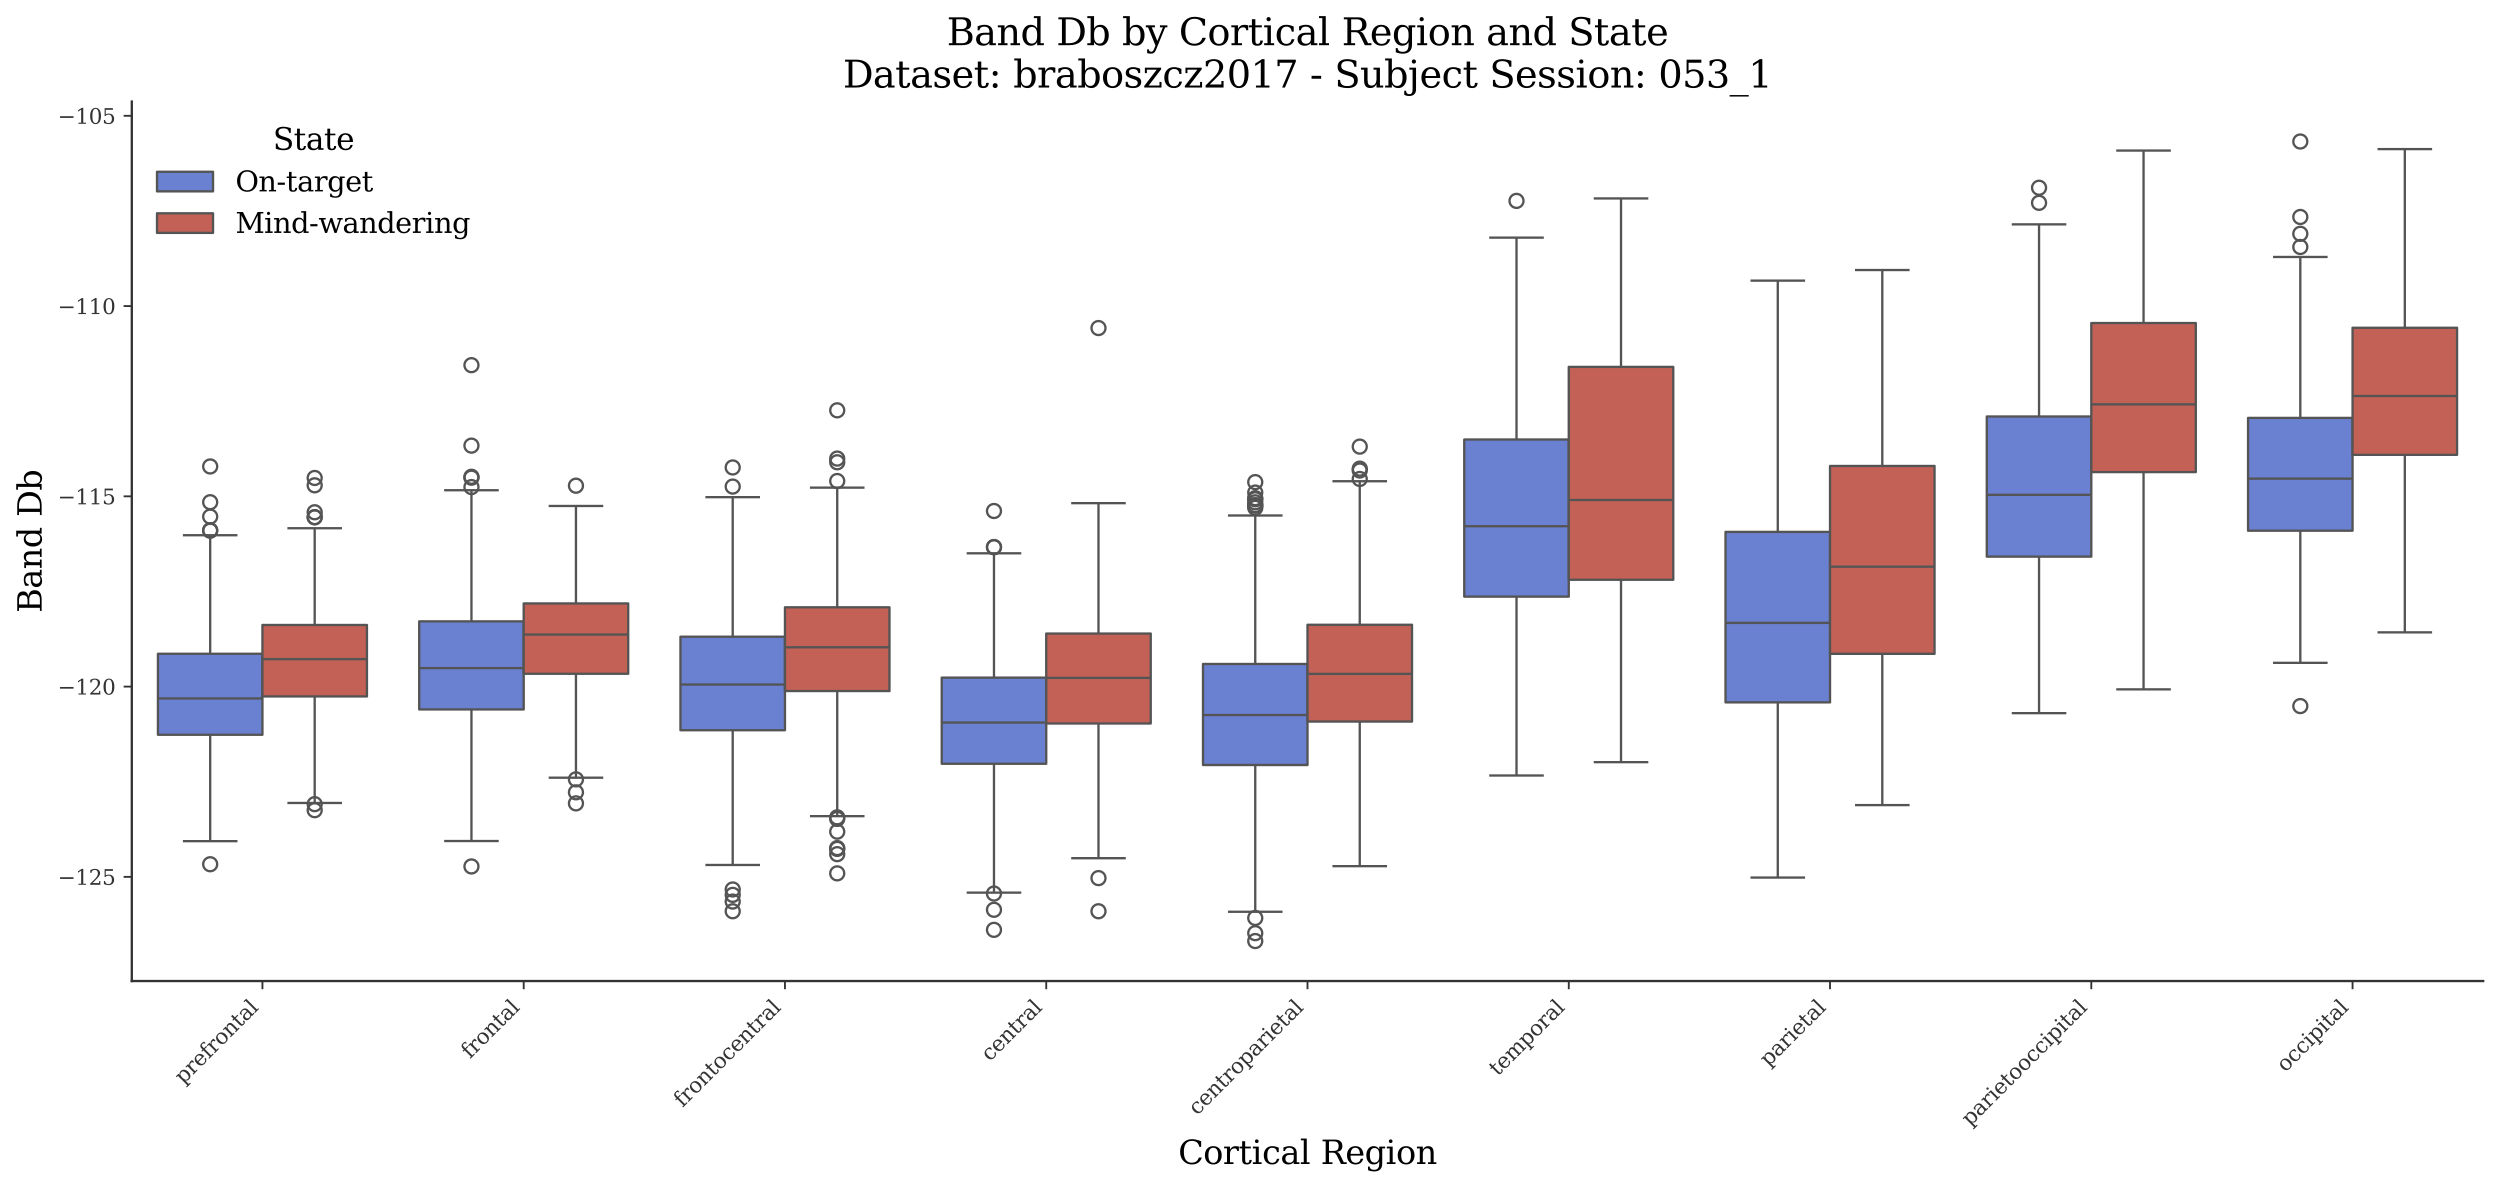 <?xml version="1.0" encoding="utf-8" standalone="no"?>
<!DOCTYPE svg PUBLIC "-//W3C//DTD SVG 1.1//EN"
  "http://www.w3.org/Graphics/SVG/1.1/DTD/svg11.dtd">
<svg xmlns:xlink="http://www.w3.org/1999/xlink" width="1071.11pt" height="509.014pt" viewBox="0 0 1071.11 509.014" xmlns="http://www.w3.org/2000/svg" version="1.1">
 <defs>
  <style type="text/css">*{stroke-linejoin: round; stroke-linecap: butt}</style>
 </defs>
 <g id="figure_1">
  <g id="patch_1">
   <path d="M 0 509.014 
L 1071.11 509.014 
L 1071.11 0 
L 0 0 
z
" style="fill: #ffffff"/>
  </g>
  <g id="axes_1">
   <g id="patch_2">
    <path d="M 56.47 420.314 
L 1063.91 420.314 
L 1063.91 43.502 
L 56.47 43.502 
z
" style="fill: #ffffff"/>
   </g>
   <g id="patch_3">
    <path d="M 112.439 -1662.2 
L 112.439 -1662.2 
L 112.439 -1662.2 
L 112.439 -1662.2 
z
" clip-path="url(#pee13a39531)" style="fill: #6a80d1; stroke: #545454; stroke-linejoin: miter"/>
   </g>
   <g id="patch_4">
    <path d="M 112.439 -1662.2 
L 112.439 -1662.2 
L 112.439 -1662.2 
L 112.439 -1662.2 
z
" clip-path="url(#pee13a39531)" style="fill: #c46156; stroke: #545454; stroke-linejoin: miter"/>
   </g>
   <g id="matplotlib.axis_1">
    <g id="xtick_1">
     <g id="line2d_1">
      <defs>
       <path id="mcf1d8b784f" d="M 0 0 
L 0 3.5 
" style="stroke: #333333; stroke-width: 0.8"/>
      </defs>
      <g>
       <use xlink:href="#mcf1d8b784f" x="112.439" y="420.314" style="fill: #333333; stroke: #333333; stroke-width: 0.8"/>
      </g>
     </g>
     <g id="text_1">
      <!-- prefrontal -->
      <g style="fill: #333333" transform="translate(78.518 464.747) rotate(-45) scale(0.09 -0.09)">
       <defs>
        <path id="DejaVuSerif-70" d="M 1313 1825 
L 1313 1497 
Q 1313 897 1542 583 
Q 1772 269 2209 269 
Q 2650 269 2876 622 
Q 3103 975 3103 1663 
Q 3103 2353 2876 2703 
Q 2650 3053 2209 3053 
Q 1772 3053 1542 2737 
Q 1313 2422 1313 1825 
z
M 738 2988 
L 184 2988 
L 184 3322 
L 1313 3322 
L 1313 2803 
Q 1481 3116 1742 3264 
Q 2003 3413 2388 3413 
Q 3000 3413 3387 2928 
Q 3775 2444 3775 1663 
Q 3775 881 3387 395 
Q 3000 -91 2388 -91 
Q 2003 -91 1742 57 
Q 1481 206 1313 519 
L 1313 -997 
L 1856 -997 
L 1856 -1331 
L 184 -1331 
L 184 -997 
L 738 -997 
L 738 2988 
z
" transform="scale(0.016)"/>
        <path id="DejaVuSerif-72" d="M 3059 3328 
L 3059 2497 
L 2728 2497 
Q 2713 2744 2591 2866 
Q 2469 2988 2234 2988 
Q 1809 2988 1582 2694 
Q 1356 2400 1356 1850 
L 1356 331 
L 2022 331 
L 2022 0 
L 263 0 
L 263 331 
L 781 331 
L 781 2994 
L 231 2994 
L 231 3322 
L 1356 3322 
L 1356 2731 
Q 1525 3078 1790 3245 
Q 2056 3413 2438 3413 
Q 2578 3413 2733 3391 
Q 2888 3369 3059 3328 
z
" transform="scale(0.016)"/>
        <path id="DejaVuSerif-65" d="M 3469 1600 
L 991 1600 
L 991 1575 
Q 991 903 1244 561 
Q 1497 219 1991 219 
Q 2369 219 2611 417 
Q 2853 616 2950 1006 
L 3413 1006 
Q 3275 459 2904 184 
Q 2534 -91 1931 -91 
Q 1203 -91 761 389 
Q 319 869 319 1663 
Q 319 2450 753 2931 
Q 1188 3413 1894 3413 
Q 2647 3413 3050 2948 
Q 3453 2484 3469 1600 
z
M 2791 1931 
Q 2772 2513 2545 2808 
Q 2319 3103 1894 3103 
Q 1497 3103 1269 2806 
Q 1041 2509 991 1931 
L 2791 1931 
z
" transform="scale(0.016)"/>
        <path id="DejaVuSerif-66" d="M 2753 4078 
L 2450 4078 
Q 2447 4313 2317 4434 
Q 2188 4556 1941 4556 
Q 1619 4556 1487 4379 
Q 1356 4203 1356 3750 
L 1356 3322 
L 2284 3322 
L 2284 2988 
L 1356 2988 
L 1356 331 
L 2094 331 
L 2094 0 
L 231 0 
L 231 331 
L 781 331 
L 781 2988 
L 231 2988 
L 231 3322 
L 781 3322 
L 781 3738 
Q 781 4294 1070 4578 
Q 1359 4863 1919 4863 
Q 2128 4863 2337 4825 
Q 2547 4788 2753 4709 
L 2753 4078 
z
" transform="scale(0.016)"/>
        <path id="DejaVuSerif-6f" d="M 1925 219 
Q 2388 219 2623 584 
Q 2859 950 2859 1663 
Q 2859 2375 2623 2739 
Q 2388 3103 1925 3103 
Q 1463 3103 1227 2739 
Q 991 2375 991 1663 
Q 991 950 1228 584 
Q 1466 219 1925 219 
z
M 1925 -91 
Q 1200 -91 759 389 
Q 319 869 319 1663 
Q 319 2456 758 2934 
Q 1197 3413 1925 3413 
Q 2653 3413 3092 2934 
Q 3531 2456 3531 1663 
Q 3531 869 3092 389 
Q 2653 -91 1925 -91 
z
" transform="scale(0.016)"/>
        <path id="DejaVuSerif-6e" d="M 263 0 
L 263 331 
L 781 331 
L 781 2988 
L 231 2988 
L 231 3322 
L 1356 3322 
L 1356 2731 
Q 1516 3069 1770 3241 
Q 2025 3413 2363 3413 
Q 2913 3413 3172 3097 
Q 3431 2781 3431 2113 
L 3431 331 
L 3944 331 
L 3944 0 
L 2356 0 
L 2356 331 
L 2853 331 
L 2853 1931 
Q 2853 2541 2703 2767 
Q 2553 2994 2175 2994 
Q 1775 2994 1565 2701 
Q 1356 2409 1356 1850 
L 1356 331 
L 1856 331 
L 1856 0 
L 263 0 
z
" transform="scale(0.016)"/>
        <path id="DejaVuSerif-74" d="M 691 2988 
L 184 2988 
L 184 3322 
L 691 3322 
L 691 4353 
L 1269 4353 
L 1269 3322 
L 2350 3322 
L 2350 2988 
L 1269 2988 
L 1269 878 
Q 1269 456 1350 337 
Q 1431 219 1650 219 
Q 1875 219 1978 351 
Q 2081 484 2088 781 
L 2522 781 
Q 2497 328 2275 118 
Q 2053 -91 1600 -91 
Q 1103 -91 897 129 
Q 691 350 691 878 
L 691 2988 
z
" transform="scale(0.016)"/>
        <path id="DejaVuSerif-61" d="M 2547 1044 
L 2547 1747 
L 1806 1747 
Q 1378 1747 1168 1562 
Q 959 1378 959 997 
Q 959 650 1171 447 
Q 1384 244 1747 244 
Q 2106 244 2326 466 
Q 2547 688 2547 1044 
z
M 3122 2075 
L 3122 331 
L 3634 331 
L 3634 0 
L 2547 0 
L 2547 359 
Q 2356 128 2106 18 
Q 1856 -91 1522 -91 
Q 969 -91 644 203 
Q 319 497 319 997 
Q 319 1513 691 1797 
Q 1063 2081 1741 2081 
L 2547 2081 
L 2547 2309 
Q 2547 2688 2317 2895 
Q 2088 3103 1672 3103 
Q 1328 3103 1125 2947 
Q 922 2791 872 2484 
L 575 2484 
L 575 3156 
Q 875 3284 1158 3348 
Q 1441 3413 1709 3413 
Q 2400 3413 2761 3070 
Q 3122 2728 3122 2075 
z
" transform="scale(0.016)"/>
        <path id="DejaVuSerif-6c" d="M 1313 331 
L 1856 331 
L 1856 0 
L 184 0 
L 184 331 
L 738 331 
L 738 4531 
L 184 4531 
L 184 4863 
L 1313 4863 
L 1313 331 
z
" transform="scale(0.016)"/>
       </defs>
       <use xlink:href="#DejaVuSerif-70"/>
       <use xlink:href="#DejaVuSerif-72" transform="translate(64.014 0)"/>
       <use xlink:href="#DejaVuSerif-65" transform="translate(111.816 0)"/>
       <use xlink:href="#DejaVuSerif-66" transform="translate(170.996 0)"/>
       <use xlink:href="#DejaVuSerif-72" transform="translate(208.008 0)"/>
       <use xlink:href="#DejaVuSerif-6f" transform="translate(255.811 0)"/>
       <use xlink:href="#DejaVuSerif-6e" transform="translate(316.016 0)"/>
       <use xlink:href="#DejaVuSerif-74" transform="translate(380.42 0)"/>
       <use xlink:href="#DejaVuSerif-61" transform="translate(420.605 0)"/>
       <use xlink:href="#DejaVuSerif-6c" transform="translate(480.225 0)"/>
      </g>
     </g>
    </g>
    <g id="xtick_2">
     <g id="line2d_2">
      <g>
       <use xlink:href="#mcf1d8b784f" x="224.377" y="420.314" style="fill: #333333; stroke: #333333; stroke-width: 0.8"/>
      </g>
     </g>
     <g id="text_2">
      <!-- frontal -->
      <g style="fill: #333333" transform="translate(201.338 453.865) rotate(-45) scale(0.09 -0.09)">
       <use xlink:href="#DejaVuSerif-66"/>
       <use xlink:href="#DejaVuSerif-72" transform="translate(37.012 0)"/>
       <use xlink:href="#DejaVuSerif-6f" transform="translate(84.814 0)"/>
       <use xlink:href="#DejaVuSerif-6e" transform="translate(145.02 0)"/>
       <use xlink:href="#DejaVuSerif-74" transform="translate(209.424 0)"/>
       <use xlink:href="#DejaVuSerif-61" transform="translate(249.609 0)"/>
       <use xlink:href="#DejaVuSerif-6c" transform="translate(309.229 0)"/>
      </g>
     </g>
    </g>
    <g id="xtick_3">
     <g id="line2d_3">
      <g>
       <use xlink:href="#mcf1d8b784f" x="336.314" y="420.314" style="fill: #333333; stroke: #333333; stroke-width: 0.8"/>
      </g>
     </g>
     <g id="text_3">
      <!-- frontocentral -->
      <g style="fill: #333333" transform="translate(292.416 474.725) rotate(-45) scale(0.09 -0.09)">
       <defs>
        <path id="DejaVuSerif-63" d="M 3291 997 
Q 3169 466 2822 187 
Q 2475 -91 1925 -91 
Q 1200 -91 759 389 
Q 319 869 319 1663 
Q 319 2459 759 2936 
Q 1200 3413 1925 3413 
Q 2241 3413 2553 3339 
Q 2866 3266 3181 3116 
L 3181 2266 
L 2847 2266 
Q 2781 2703 2561 2903 
Q 2341 3103 1931 3103 
Q 1466 3103 1228 2742 
Q 991 2381 991 1663 
Q 991 944 1227 581 
Q 1463 219 1931 219 
Q 2303 219 2525 412 
Q 2747 606 2828 997 
L 3291 997 
z
" transform="scale(0.016)"/>
       </defs>
       <use xlink:href="#DejaVuSerif-66"/>
       <use xlink:href="#DejaVuSerif-72" transform="translate(37.012 0)"/>
       <use xlink:href="#DejaVuSerif-6f" transform="translate(84.814 0)"/>
       <use xlink:href="#DejaVuSerif-6e" transform="translate(145.02 0)"/>
       <use xlink:href="#DejaVuSerif-74" transform="translate(209.424 0)"/>
       <use xlink:href="#DejaVuSerif-6f" transform="translate(249.609 0)"/>
       <use xlink:href="#DejaVuSerif-63" transform="translate(309.814 0)"/>
       <use xlink:href="#DejaVuSerif-65" transform="translate(365.82 0)"/>
       <use xlink:href="#DejaVuSerif-6e" transform="translate(425 0)"/>
       <use xlink:href="#DejaVuSerif-74" transform="translate(489.404 0)"/>
       <use xlink:href="#DejaVuSerif-72" transform="translate(529.59 0)"/>
       <use xlink:href="#DejaVuSerif-61" transform="translate(577.393 0)"/>
       <use xlink:href="#DejaVuSerif-6c" transform="translate(637.012 0)"/>
      </g>
     </g>
    </g>
    <g id="xtick_4">
     <g id="line2d_4">
      <g>
       <use xlink:href="#mcf1d8b784f" x="448.252" y="420.314" style="fill: #333333; stroke: #333333; stroke-width: 0.8"/>
      </g>
     </g>
     <g id="text_4">
      <!-- central -->
      <g style="fill: #333333" transform="translate(424.07 455.008) rotate(-45) scale(0.09 -0.09)">
       <use xlink:href="#DejaVuSerif-63"/>
       <use xlink:href="#DejaVuSerif-65" transform="translate(56.006 0)"/>
       <use xlink:href="#DejaVuSerif-6e" transform="translate(115.186 0)"/>
       <use xlink:href="#DejaVuSerif-74" transform="translate(179.59 0)"/>
       <use xlink:href="#DejaVuSerif-72" transform="translate(219.775 0)"/>
       <use xlink:href="#DejaVuSerif-61" transform="translate(267.578 0)"/>
       <use xlink:href="#DejaVuSerif-6c" transform="translate(327.197 0)"/>
      </g>
     </g>
    </g>
    <g id="xtick_5">
     <g id="line2d_5">
      <g>
       <use xlink:href="#mcf1d8b784f" x="560.19" y="420.314" style="fill: #333333; stroke: #333333; stroke-width: 0.8"/>
      </g>
     </g>
     <g id="text_5">
      <!-- centroparietal -->
      <g style="fill: #333333" transform="translate(512.907 478.11) rotate(-45) scale(0.09 -0.09)">
       <defs>
        <path id="DejaVuSerif-69" d="M 622 4353 
Q 622 4497 726 4603 
Q 831 4709 978 4709 
Q 1122 4709 1226 4603 
Q 1331 4497 1331 4353 
Q 1331 4206 1228 4103 
Q 1125 4000 978 4000 
Q 831 4000 726 4103 
Q 622 4206 622 4353 
z
M 1356 331 
L 1900 331 
L 1900 0 
L 231 0 
L 231 331 
L 781 331 
L 781 2988 
L 231 2988 
L 231 3322 
L 1356 3322 
L 1356 331 
z
" transform="scale(0.016)"/>
       </defs>
       <use xlink:href="#DejaVuSerif-63"/>
       <use xlink:href="#DejaVuSerif-65" transform="translate(56.006 0)"/>
       <use xlink:href="#DejaVuSerif-6e" transform="translate(115.186 0)"/>
       <use xlink:href="#DejaVuSerif-74" transform="translate(179.59 0)"/>
       <use xlink:href="#DejaVuSerif-72" transform="translate(219.775 0)"/>
       <use xlink:href="#DejaVuSerif-6f" transform="translate(267.578 0)"/>
       <use xlink:href="#DejaVuSerif-70" transform="translate(327.783 0)"/>
       <use xlink:href="#DejaVuSerif-61" transform="translate(391.797 0)"/>
       <use xlink:href="#DejaVuSerif-72" transform="translate(451.416 0)"/>
       <use xlink:href="#DejaVuSerif-69" transform="translate(499.219 0)"/>
       <use xlink:href="#DejaVuSerif-65" transform="translate(531.201 0)"/>
       <use xlink:href="#DejaVuSerif-74" transform="translate(590.381 0)"/>
       <use xlink:href="#DejaVuSerif-61" transform="translate(630.566 0)"/>
       <use xlink:href="#DejaVuSerif-6c" transform="translate(690.186 0)"/>
      </g>
     </g>
    </g>
    <g id="xtick_6">
     <g id="line2d_6">
      <g>
       <use xlink:href="#mcf1d8b784f" x="672.128" y="420.314" style="fill: #333333; stroke: #333333; stroke-width: 0.8"/>
      </g>
     </g>
     <g id="text_6">
      <!-- temporal -->
      <g style="fill: #333333" transform="translate(641.668 461.286) rotate(-45) scale(0.09 -0.09)">
       <defs>
        <path id="DejaVuSerif-6d" d="M 3316 2675 
Q 3481 3041 3739 3227 
Q 3997 3413 4341 3413 
Q 4863 3413 5119 3089 
Q 5375 2766 5375 2113 
L 5375 331 
L 5894 331 
L 5894 0 
L 4300 0 
L 4300 331 
L 4800 331 
L 4800 2047 
Q 4800 2556 4650 2772 
Q 4500 2988 4153 2988 
Q 3769 2988 3567 2697 
Q 3366 2406 3366 1850 
L 3366 331 
L 3866 331 
L 3866 0 
L 2291 0 
L 2291 331 
L 2791 331 
L 2791 2069 
Q 2791 2566 2641 2777 
Q 2491 2988 2144 2988 
Q 1759 2988 1557 2697 
Q 1356 2406 1356 1850 
L 1356 331 
L 1856 331 
L 1856 0 
L 263 0 
L 263 331 
L 781 331 
L 781 2994 
L 231 2994 
L 231 3322 
L 1356 3322 
L 1356 2731 
Q 1516 3063 1762 3238 
Q 2009 3413 2322 3413 
Q 2709 3413 2968 3220 
Q 3228 3028 3316 2675 
z
" transform="scale(0.016)"/>
       </defs>
       <use xlink:href="#DejaVuSerif-74"/>
       <use xlink:href="#DejaVuSerif-65" transform="translate(40.186 0)"/>
       <use xlink:href="#DejaVuSerif-6d" transform="translate(99.365 0)"/>
       <use xlink:href="#DejaVuSerif-70" transform="translate(194.189 0)"/>
       <use xlink:href="#DejaVuSerif-6f" transform="translate(258.203 0)"/>
       <use xlink:href="#DejaVuSerif-72" transform="translate(318.408 0)"/>
       <use xlink:href="#DejaVuSerif-61" transform="translate(366.211 0)"/>
       <use xlink:href="#DejaVuSerif-6c" transform="translate(425.83 0)"/>
      </g>
     </g>
    </g>
    <g id="xtick_7">
     <g id="line2d_7">
      <g>
       <use xlink:href="#mcf1d8b784f" x="784.065" y="420.314" style="fill: #333333; stroke: #333333; stroke-width: 0.8"/>
      </g>
     </g>
     <g id="text_7">
      <!-- parietal -->
      <g style="fill: #333333" transform="translate(757.642 457.25) rotate(-45) scale(0.09 -0.09)">
       <use xlink:href="#DejaVuSerif-70"/>
       <use xlink:href="#DejaVuSerif-61" transform="translate(64.014 0)"/>
       <use xlink:href="#DejaVuSerif-72" transform="translate(123.633 0)"/>
       <use xlink:href="#DejaVuSerif-69" transform="translate(171.436 0)"/>
       <use xlink:href="#DejaVuSerif-65" transform="translate(203.418 0)"/>
       <use xlink:href="#DejaVuSerif-74" transform="translate(262.598 0)"/>
       <use xlink:href="#DejaVuSerif-61" transform="translate(302.783 0)"/>
       <use xlink:href="#DejaVuSerif-6c" transform="translate(362.402 0)"/>
      </g>
     </g>
    </g>
    <g id="xtick_8">
     <g id="line2d_8">
      <g>
       <use xlink:href="#mcf1d8b784f" x="896.003" y="420.314" style="fill: #333333; stroke: #333333; stroke-width: 0.8"/>
      </g>
     </g>
     <g id="text_8">
      <!-- parietooccipital -->
      <g style="fill: #333333" transform="translate(844.087 482.742) rotate(-45) scale(0.09 -0.09)">
       <use xlink:href="#DejaVuSerif-70"/>
       <use xlink:href="#DejaVuSerif-61" transform="translate(64.014 0)"/>
       <use xlink:href="#DejaVuSerif-72" transform="translate(123.633 0)"/>
       <use xlink:href="#DejaVuSerif-69" transform="translate(171.436 0)"/>
       <use xlink:href="#DejaVuSerif-65" transform="translate(203.418 0)"/>
       <use xlink:href="#DejaVuSerif-74" transform="translate(262.598 0)"/>
       <use xlink:href="#DejaVuSerif-6f" transform="translate(302.783 0)"/>
       <use xlink:href="#DejaVuSerif-6f" transform="translate(362.988 0)"/>
       <use xlink:href="#DejaVuSerif-63" transform="translate(423.193 0)"/>
       <use xlink:href="#DejaVuSerif-63" transform="translate(479.199 0)"/>
       <use xlink:href="#DejaVuSerif-69" transform="translate(535.205 0)"/>
       <use xlink:href="#DejaVuSerif-70" transform="translate(567.188 0)"/>
       <use xlink:href="#DejaVuSerif-69" transform="translate(631.201 0)"/>
       <use xlink:href="#DejaVuSerif-74" transform="translate(663.184 0)"/>
       <use xlink:href="#DejaVuSerif-61" transform="translate(703.369 0)"/>
       <use xlink:href="#DejaVuSerif-6c" transform="translate(762.988 0)"/>
      </g>
     </g>
    </g>
    <g id="xtick_9">
     <g id="line2d_9">
      <g>
       <use xlink:href="#mcf1d8b784f" x="1007.941" y="420.314" style="fill: #333333; stroke: #333333; stroke-width: 0.8"/>
      </g>
     </g>
     <g id="text_9">
      <!-- occipital -->
      <g style="fill: #333333" transform="translate(979.126 459.641) rotate(-45) scale(0.09 -0.09)">
       <use xlink:href="#DejaVuSerif-6f"/>
       <use xlink:href="#DejaVuSerif-63" transform="translate(60.205 0)"/>
       <use xlink:href="#DejaVuSerif-63" transform="translate(116.211 0)"/>
       <use xlink:href="#DejaVuSerif-69" transform="translate(172.217 0)"/>
       <use xlink:href="#DejaVuSerif-70" transform="translate(204.199 0)"/>
       <use xlink:href="#DejaVuSerif-69" transform="translate(268.213 0)"/>
       <use xlink:href="#DejaVuSerif-74" transform="translate(300.195 0)"/>
       <use xlink:href="#DejaVuSerif-61" transform="translate(340.381 0)"/>
       <use xlink:href="#DejaVuSerif-6c" transform="translate(400 0)"/>
      </g>
     </g>
    </g>
    <g id="text_10">
     <!-- Cortical Region -->
     <g transform="translate(504.808 498.704) scale(0.14 -0.14)">
      <defs>
       <path id="DejaVuSerif-43" d="M 4513 1234 
Q 4306 581 3820 245 
Q 3334 -91 2591 -91 
Q 2134 -91 1743 65 
Q 1353 222 1050 525 
Q 700 875 529 1320 
Q 359 1766 359 2328 
Q 359 3416 987 4083 
Q 1616 4750 2644 4750 
Q 3025 4750 3456 4650 
Q 3888 4550 4384 4347 
L 4384 3272 
L 4031 3272 
Q 3916 3859 3567 4137 
Q 3219 4416 2591 4416 
Q 1844 4416 1459 3886 
Q 1075 3356 1075 2328 
Q 1075 1303 1459 773 
Q 1844 244 2591 244 
Q 3113 244 3450 492 
Q 3788 741 3938 1234 
L 4513 1234 
z
" transform="scale(0.016)"/>
       <path id="DejaVuSerif-20" transform="scale(0.016)"/>
       <path id="DejaVuSerif-52" d="M 3066 2316 
Q 3284 2256 3442 2114 
Q 3600 1972 3725 1716 
L 4403 331 
L 4972 331 
L 4972 0 
L 3872 0 
L 3144 1484 
Q 2934 1916 2759 2042 
Q 2584 2169 2278 2169 
L 1581 2169 
L 1581 331 
L 2241 331 
L 2241 0 
L 353 0 
L 353 331 
L 947 331 
L 947 4331 
L 353 4331 
L 353 4666 
L 2719 4666 
Q 3400 4666 3770 4341 
Q 4141 4016 4141 3419 
Q 4141 2938 3870 2661 
Q 3600 2384 3066 2316 
z
M 1581 2503 
L 2503 2503 
Q 2975 2503 3200 2726 
Q 3425 2950 3425 3419 
Q 3425 3888 3200 4109 
Q 2975 4331 2503 4331 
L 1581 4331 
L 1581 2503 
z
" transform="scale(0.016)"/>
       <path id="DejaVuSerif-67" d="M 3359 2988 
L 3359 72 
Q 3359 -644 2965 -1033 
Q 2572 -1422 1844 -1422 
Q 1516 -1422 1216 -1362 
Q 916 -1303 641 -1184 
L 641 -488 
L 941 -488 
Q 997 -813 1206 -963 
Q 1416 -1113 1806 -1113 
Q 2313 -1113 2548 -827 
Q 2784 -541 2784 72 
L 2784 519 
Q 2616 206 2355 57 
Q 2094 -91 1709 -91 
Q 1097 -91 708 395 
Q 319 881 319 1663 
Q 319 2444 706 2928 
Q 1094 3413 1709 3413 
Q 2094 3413 2355 3264 
Q 2616 3116 2784 2803 
L 2784 3322 
L 3909 3322 
L 3909 2988 
L 3359 2988 
z
M 2784 1825 
Q 2784 2422 2554 2737 
Q 2325 3053 1888 3053 
Q 1444 3053 1217 2703 
Q 991 2353 991 1663 
Q 991 975 1217 622 
Q 1444 269 1888 269 
Q 2325 269 2554 583 
Q 2784 897 2784 1497 
L 2784 1825 
z
" transform="scale(0.016)"/>
      </defs>
      <use xlink:href="#DejaVuSerif-43"/>
      <use xlink:href="#DejaVuSerif-6f" transform="translate(76.514 0)"/>
      <use xlink:href="#DejaVuSerif-72" transform="translate(136.719 0)"/>
      <use xlink:href="#DejaVuSerif-74" transform="translate(184.521 0)"/>
      <use xlink:href="#DejaVuSerif-69" transform="translate(224.707 0)"/>
      <use xlink:href="#DejaVuSerif-63" transform="translate(256.689 0)"/>
      <use xlink:href="#DejaVuSerif-61" transform="translate(312.695 0)"/>
      <use xlink:href="#DejaVuSerif-6c" transform="translate(372.314 0)"/>
      <use xlink:href="#DejaVuSerif-20" transform="translate(404.297 0)"/>
      <use xlink:href="#DejaVuSerif-52" transform="translate(436.084 0)"/>
      <use xlink:href="#DejaVuSerif-65" transform="translate(511.377 0)"/>
      <use xlink:href="#DejaVuSerif-67" transform="translate(570.557 0)"/>
      <use xlink:href="#DejaVuSerif-69" transform="translate(634.57 0)"/>
      <use xlink:href="#DejaVuSerif-6f" transform="translate(666.553 0)"/>
      <use xlink:href="#DejaVuSerif-6e" transform="translate(726.758 0)"/>
     </g>
    </g>
   </g>
   <g id="matplotlib.axis_2">
    <g id="ytick_1">
     <g id="line2d_10">
      <defs>
       <path id="m981700a176" d="M 0 0 
L -3.5 0 
" style="stroke: #333333; stroke-width: 0.8"/>
      </defs>
      <g>
       <use xlink:href="#m981700a176" x="56.47" y="375.677" style="fill: #333333; stroke: #333333; stroke-width: 0.8"/>
      </g>
     </g>
     <g id="text_11">
      <!-- −125 -->
      <g style="fill: #333333" transform="translate(24.749 379.096) scale(0.09 -0.09)">
       <defs>
        <path id="DejaVuSerif-2212" d="M 678 2259 
L 4684 2259 
L 4684 1753 
L 678 1753 
L 678 2259 
z
" transform="scale(0.016)"/>
        <path id="DejaVuSerif-31" d="M 909 0 
L 909 331 
L 1722 331 
L 1722 4213 
L 781 3603 
L 781 4013 
L 1919 4750 
L 2350 4750 
L 2350 331 
L 3163 331 
L 3163 0 
L 909 0 
z
" transform="scale(0.016)"/>
        <path id="DejaVuSerif-32" d="M 819 3553 
L 469 3553 
L 469 4384 
Q 803 4563 1142 4656 
Q 1481 4750 1806 4750 
Q 2534 4750 2956 4397 
Q 3378 4044 3378 3438 
Q 3378 2753 2422 1800 
Q 2347 1728 2309 1691 
L 1131 513 
L 3078 513 
L 3078 1088 
L 3444 1088 
L 3444 0 
L 434 0 
L 434 341 
L 1850 1753 
Q 2319 2222 2519 2614 
Q 2719 3006 2719 3438 
Q 2719 3909 2473 4175 
Q 2228 4441 1797 4441 
Q 1350 4441 1106 4219 
Q 863 3997 819 3553 
z
" transform="scale(0.016)"/>
        <path id="DejaVuSerif-35" d="M 3219 4666 
L 3219 4153 
L 1081 4153 
L 1081 2816 
Q 1244 2928 1461 2984 
Q 1678 3041 1947 3041 
Q 2703 3041 3140 2622 
Q 3578 2203 3578 1478 
Q 3578 738 3136 323 
Q 2694 -91 1894 -91 
Q 1572 -91 1234 -12 
Q 897 66 544 225 
L 544 1131 
L 897 1131 
Q 925 688 1179 453 
Q 1434 219 1894 219 
Q 2388 219 2653 544 
Q 2919 869 2919 1478 
Q 2919 2084 2655 2407 
Q 2391 2731 1894 2731 
Q 1613 2731 1398 2631 
Q 1184 2531 1019 2322 
L 750 2322 
L 750 4666 
L 3219 4666 
z
" transform="scale(0.016)"/>
       </defs>
       <use xlink:href="#DejaVuSerif-2212"/>
       <use xlink:href="#DejaVuSerif-31" transform="translate(83.789 0)"/>
       <use xlink:href="#DejaVuSerif-32" transform="translate(147.412 0)"/>
       <use xlink:href="#DejaVuSerif-35" transform="translate(211.035 0)"/>
      </g>
     </g>
    </g>
    <g id="ytick_2">
     <g id="line2d_11">
      <g>
       <use xlink:href="#m981700a176" x="56.47" y="294.162" style="fill: #333333; stroke: #333333; stroke-width: 0.8"/>
      </g>
     </g>
     <g id="text_12">
      <!-- −120 -->
      <g style="fill: #333333" transform="translate(24.749 297.581) scale(0.09 -0.09)">
       <defs>
        <path id="DejaVuSerif-30" d="M 2034 219 
Q 2513 219 2750 744 
Q 2988 1269 2988 2328 
Q 2988 3391 2750 3916 
Q 2513 4441 2034 4441 
Q 1556 4441 1318 3916 
Q 1081 3391 1081 2328 
Q 1081 1269 1318 744 
Q 1556 219 2034 219 
z
M 2034 -91 
Q 1275 -91 848 546 
Q 422 1184 422 2328 
Q 422 3475 848 4112 
Q 1275 4750 2034 4750 
Q 2797 4750 3222 4112 
Q 3647 3475 3647 2328 
Q 3647 1184 3222 546 
Q 2797 -91 2034 -91 
z
" transform="scale(0.016)"/>
       </defs>
       <use xlink:href="#DejaVuSerif-2212"/>
       <use xlink:href="#DejaVuSerif-31" transform="translate(83.789 0)"/>
       <use xlink:href="#DejaVuSerif-32" transform="translate(147.412 0)"/>
       <use xlink:href="#DejaVuSerif-30" transform="translate(211.035 0)"/>
      </g>
     </g>
    </g>
    <g id="ytick_3">
     <g id="line2d_12">
      <g>
       <use xlink:href="#m981700a176" x="56.47" y="212.647" style="fill: #333333; stroke: #333333; stroke-width: 0.8"/>
      </g>
     </g>
     <g id="text_13">
      <!-- −115 -->
      <g style="fill: #333333" transform="translate(24.749 216.066) scale(0.09 -0.09)">
       <use xlink:href="#DejaVuSerif-2212"/>
       <use xlink:href="#DejaVuSerif-31" transform="translate(83.789 0)"/>
       <use xlink:href="#DejaVuSerif-31" transform="translate(147.412 0)"/>
       <use xlink:href="#DejaVuSerif-35" transform="translate(211.035 0)"/>
      </g>
     </g>
    </g>
    <g id="ytick_4">
     <g id="line2d_13">
      <g>
       <use xlink:href="#m981700a176" x="56.47" y="131.132" style="fill: #333333; stroke: #333333; stroke-width: 0.8"/>
      </g>
     </g>
     <g id="text_14">
      <!-- −110 -->
      <g style="fill: #333333" transform="translate(24.749 134.551) scale(0.09 -0.09)">
       <use xlink:href="#DejaVuSerif-2212"/>
       <use xlink:href="#DejaVuSerif-31" transform="translate(83.789 0)"/>
       <use xlink:href="#DejaVuSerif-31" transform="translate(147.412 0)"/>
       <use xlink:href="#DejaVuSerif-30" transform="translate(211.035 0)"/>
      </g>
     </g>
    </g>
    <g id="ytick_5">
     <g id="line2d_14">
      <g>
       <use xlink:href="#m981700a176" x="56.47" y="49.617" style="fill: #333333; stroke: #333333; stroke-width: 0.8"/>
      </g>
     </g>
     <g id="text_15">
      <!-- −105 -->
      <g style="fill: #333333" transform="translate(24.749 53.036) scale(0.09 -0.09)">
       <use xlink:href="#DejaVuSerif-2212"/>
       <use xlink:href="#DejaVuSerif-31" transform="translate(83.789 0)"/>
       <use xlink:href="#DejaVuSerif-30" transform="translate(147.412 0)"/>
       <use xlink:href="#DejaVuSerif-35" transform="translate(211.035 0)"/>
      </g>
     </g>
    </g>
    <g id="text_16">
     <!-- Band Db -->
     <g transform="translate(17.838 262.533) rotate(-90) scale(0.14 -0.14)">
      <defs>
       <path id="DejaVuSerif-42" d="M 1581 331 
L 2516 331 
Q 3078 331 3337 575 
Q 3597 819 3597 1350 
Q 3597 1878 3339 2120 
Q 3081 2363 2516 2363 
L 1581 2363 
L 1581 331 
z
M 1581 2694 
L 2375 2694 
Q 2888 2694 3123 2891 
Q 3359 3088 3359 3513 
Q 3359 3941 3123 4136 
Q 2888 4331 2375 4331 
L 1581 4331 
L 1581 2694 
z
M 353 0 
L 353 331 
L 947 331 
L 947 4331 
L 353 4331 
L 353 4666 
L 2656 4666 
Q 3363 4666 3720 4377 
Q 4078 4088 4078 3513 
Q 4078 3097 3829 2850 
Q 3581 2603 3103 2547 
Q 3697 2472 4005 2167 
Q 4313 1863 4313 1350 
Q 4313 656 3875 328 
Q 3438 0 2509 0 
L 353 0 
z
" transform="scale(0.016)"/>
       <path id="DejaVuSerif-64" d="M 3359 331 
L 3909 331 
L 3909 0 
L 2784 0 
L 2784 519 
Q 2616 206 2355 57 
Q 2094 -91 1709 -91 
Q 1097 -91 708 395 
Q 319 881 319 1663 
Q 319 2444 706 2928 
Q 1094 3413 1709 3413 
Q 2094 3413 2355 3264 
Q 2616 3116 2784 2803 
L 2784 4531 
L 2241 4531 
L 2241 4863 
L 3359 4863 
L 3359 331 
z
M 2784 1497 
L 2784 1825 
Q 2784 2422 2554 2737 
Q 2325 3053 1888 3053 
Q 1444 3053 1217 2703 
Q 991 2353 991 1663 
Q 991 975 1217 622 
Q 1444 269 1888 269 
Q 2325 269 2554 583 
Q 2784 897 2784 1497 
z
" transform="scale(0.016)"/>
       <path id="DejaVuSerif-44" d="M 1581 331 
L 2163 331 
Q 3072 331 3558 850 
Q 4044 1369 4044 2338 
Q 4044 3306 3559 3818 
Q 3075 4331 2163 4331 
L 1581 4331 
L 1581 331 
z
M 353 0 
L 353 331 
L 947 331 
L 947 4331 
L 353 4331 
L 353 4666 
L 2209 4666 
Q 3416 4666 4089 4050 
Q 4763 3434 4763 2338 
Q 4763 1238 4088 619 
Q 3413 0 2209 0 
L 353 0 
z
" transform="scale(0.016)"/>
       <path id="DejaVuSerif-62" d="M 738 331 
L 738 4531 
L 184 4531 
L 184 4863 
L 1313 4863 
L 1313 2803 
Q 1481 3116 1742 3264 
Q 2003 3413 2388 3413 
Q 3000 3413 3387 2928 
Q 3775 2444 3775 1663 
Q 3775 881 3387 395 
Q 3000 -91 2388 -91 
Q 2003 -91 1742 57 
Q 1481 206 1313 519 
L 1313 0 
L 184 0 
L 184 331 
L 738 331 
z
M 1313 1497 
Q 1313 897 1542 583 
Q 1772 269 2209 269 
Q 2650 269 2876 622 
Q 3103 975 3103 1663 
Q 3103 2353 2876 2703 
Q 2650 3053 2209 3053 
Q 1772 3053 1542 2737 
Q 1313 2422 1313 1825 
L 1313 1497 
z
" transform="scale(0.016)"/>
      </defs>
      <use xlink:href="#DejaVuSerif-42"/>
      <use xlink:href="#DejaVuSerif-61" transform="translate(73.486 0)"/>
      <use xlink:href="#DejaVuSerif-6e" transform="translate(133.105 0)"/>
      <use xlink:href="#DejaVuSerif-64" transform="translate(197.51 0)"/>
      <use xlink:href="#DejaVuSerif-20" transform="translate(261.523 0)"/>
      <use xlink:href="#DejaVuSerif-44" transform="translate(293.311 0)"/>
      <use xlink:href="#DejaVuSerif-62" transform="translate(373.486 0)"/>
     </g>
    </g>
   </g>
   <g id="patch_5">
    <path d="M 67.664 314.798 
L 112.439 314.798 
L 112.439 280.114 
L 67.664 280.114 
L 67.664 314.798 
z
" clip-path="url(#pee13a39531)" style="fill: #6a80d1; stroke: #545454; stroke-linejoin: miter"/>
   </g>
   <g id="line2d_15">
    <path d="M 90.051 314.798 
L 90.051 360.4 
" clip-path="url(#pee13a39531)" style="fill: none; stroke: #545454"/>
   </g>
   <g id="line2d_16">
    <path d="M 90.051 280.114 
L 90.051 229.308 
" clip-path="url(#pee13a39531)" style="fill: none; stroke: #545454"/>
   </g>
   <g id="line2d_17">
    <path d="M 78.857 360.4 
L 101.245 360.4 
" clip-path="url(#pee13a39531)" style="fill: none; stroke: #545454; stroke-linecap: square"/>
   </g>
   <g id="line2d_18">
    <path d="M 78.857 229.308 
L 101.245 229.308 
" clip-path="url(#pee13a39531)" style="fill: none; stroke: #545454; stroke-linecap: square"/>
   </g>
   <g id="line2d_19">
    <defs>
     <path id="m743e09a609" d="M 0 3 
C 0.796 3 1.559 2.684 2.121 2.121 
C 2.684 1.559 3 0.796 3 0 
C 3 -0.796 2.684 -1.559 2.121 -2.121 
C 1.559 -2.684 0.796 -3 0 -3 
C -0.796 -3 -1.559 -2.684 -2.121 -2.121 
C -2.684 -1.559 -3 -0.796 -3 0 
C -3 0.796 -2.684 1.559 -2.121 2.121 
C -1.559 2.684 -0.796 3 0 3 
z
" style="stroke: #545454"/>
    </defs>
    <g clip-path="url(#pee13a39531)">
     <use xlink:href="#m743e09a609" x="90.051" y="370.275" style="fill-opacity: 0; stroke: #545454"/>
     <use xlink:href="#m743e09a609" x="90.051" y="227.377" style="fill-opacity: 0; stroke: #545454"/>
     <use xlink:href="#m743e09a609" x="90.051" y="221.333" style="fill-opacity: 0; stroke: #545454"/>
     <use xlink:href="#m743e09a609" x="90.051" y="199.851" style="fill-opacity: 0; stroke: #545454"/>
     <use xlink:href="#m743e09a609" x="90.051" y="215.166" style="fill-opacity: 0; stroke: #545454"/>
     <use xlink:href="#m743e09a609" x="90.051" y="227.171" style="fill-opacity: 0; stroke: #545454"/>
    </g>
   </g>
   <g id="patch_6">
    <path d="M 179.601 303.959 
L 224.377 303.959 
L 224.377 266.216 
L 179.601 266.216 
L 179.601 303.959 
z
" clip-path="url(#pee13a39531)" style="fill: #6a80d1; stroke: #545454; stroke-linejoin: miter"/>
   </g>
   <g id="line2d_20">
    <path d="M 201.989 303.959 
L 201.989 360.329 
" clip-path="url(#pee13a39531)" style="fill: none; stroke: #545454"/>
   </g>
   <g id="line2d_21">
    <path d="M 201.989 266.216 
L 201.989 210.037 
" clip-path="url(#pee13a39531)" style="fill: none; stroke: #545454"/>
   </g>
   <g id="line2d_22">
    <path d="M 190.795 360.329 
L 213.183 360.329 
" clip-path="url(#pee13a39531)" style="fill: none; stroke: #545454; stroke-linecap: square"/>
   </g>
   <g id="line2d_23">
    <path d="M 190.795 210.037 
L 213.183 210.037 
" clip-path="url(#pee13a39531)" style="fill: none; stroke: #545454; stroke-linecap: square"/>
   </g>
   <g id="line2d_24">
    <g clip-path="url(#pee13a39531)">
     <use xlink:href="#m743e09a609" x="201.989" y="371.225" style="fill-opacity: 0; stroke: #545454"/>
     <use xlink:href="#m743e09a609" x="201.989" y="156.452" style="fill-opacity: 0; stroke: #545454"/>
     <use xlink:href="#m743e09a609" x="201.989" y="204.27" style="fill-opacity: 0; stroke: #545454"/>
     <use xlink:href="#m743e09a609" x="201.989" y="190.928" style="fill-opacity: 0; stroke: #545454"/>
     <use xlink:href="#m743e09a609" x="201.989" y="208.689" style="fill-opacity: 0; stroke: #545454"/>
     <use xlink:href="#m743e09a609" x="201.989" y="204.673" style="fill-opacity: 0; stroke: #545454"/>
    </g>
   </g>
   <g id="patch_7">
    <path d="M 291.539 312.852 
L 336.314 312.852 
L 336.314 272.776 
L 291.539 272.776 
L 291.539 312.852 
z
" clip-path="url(#pee13a39531)" style="fill: #6a80d1; stroke: #545454; stroke-linejoin: miter"/>
   </g>
   <g id="line2d_25">
    <path d="M 313.927 312.852 
L 313.927 370.588 
" clip-path="url(#pee13a39531)" style="fill: none; stroke: #545454"/>
   </g>
   <g id="line2d_26">
    <path d="M 313.927 272.776 
L 313.927 213.007 
" clip-path="url(#pee13a39531)" style="fill: none; stroke: #545454"/>
   </g>
   <g id="line2d_27">
    <path d="M 302.733 370.588 
L 325.121 370.588 
" clip-path="url(#pee13a39531)" style="fill: none; stroke: #545454; stroke-linecap: square"/>
   </g>
   <g id="line2d_28">
    <path d="M 302.733 213.007 
L 325.121 213.007 
" clip-path="url(#pee13a39531)" style="fill: none; stroke: #545454; stroke-linecap: square"/>
   </g>
   <g id="line2d_29">
    <g clip-path="url(#pee13a39531)">
     <use xlink:href="#m743e09a609" x="313.927" y="381.091" style="fill-opacity: 0; stroke: #545454"/>
     <use xlink:href="#m743e09a609" x="313.927" y="386.266" style="fill-opacity: 0; stroke: #545454"/>
     <use xlink:href="#m743e09a609" x="313.927" y="390.421" style="fill-opacity: 0; stroke: #545454"/>
     <use xlink:href="#m743e09a609" x="313.927" y="383.397" style="fill-opacity: 0; stroke: #545454"/>
     <use xlink:href="#m743e09a609" x="313.927" y="200.28" style="fill-opacity: 0; stroke: #545454"/>
     <use xlink:href="#m743e09a609" x="313.927" y="208.47" style="fill-opacity: 0; stroke: #545454"/>
    </g>
   </g>
   <g id="patch_8">
    <path d="M 403.477 327.233 
L 448.252 327.233 
L 448.252 290.322 
L 403.477 290.322 
L 403.477 327.233 
z
" clip-path="url(#pee13a39531)" style="fill: #6a80d1; stroke: #545454; stroke-linejoin: miter"/>
   </g>
   <g id="line2d_30">
    <path d="M 425.865 327.233 
L 425.865 382.45 
" clip-path="url(#pee13a39531)" style="fill: none; stroke: #545454"/>
   </g>
   <g id="line2d_31">
    <path d="M 425.865 290.322 
L 425.865 237.07 
" clip-path="url(#pee13a39531)" style="fill: none; stroke: #545454"/>
   </g>
   <g id="line2d_32">
    <path d="M 414.671 382.45 
L 437.058 382.45 
" clip-path="url(#pee13a39531)" style="fill: none; stroke: #545454; stroke-linecap: square"/>
   </g>
   <g id="line2d_33">
    <path d="M 414.671 237.07 
L 437.058 237.07 
" clip-path="url(#pee13a39531)" style="fill: none; stroke: #545454; stroke-linecap: square"/>
   </g>
   <g id="line2d_34">
    <g clip-path="url(#pee13a39531)">
     <use xlink:href="#m743e09a609" x="425.865" y="389.793" style="fill-opacity: 0; stroke: #545454"/>
     <use xlink:href="#m743e09a609" x="425.865" y="398.389" style="fill-opacity: 0; stroke: #545454"/>
     <use xlink:href="#m743e09a609" x="425.865" y="382.835" style="fill-opacity: 0; stroke: #545454"/>
     <use xlink:href="#m743e09a609" x="425.865" y="218.934" style="fill-opacity: 0; stroke: #545454"/>
     <use xlink:href="#m743e09a609" x="425.865" y="234.458" style="fill-opacity: 0; stroke: #545454"/>
     <use xlink:href="#m743e09a609" x="425.865" y="234.36" style="fill-opacity: 0; stroke: #545454"/>
    </g>
   </g>
   <g id="patch_9">
    <path d="M 515.415 327.76 
L 560.19 327.76 
L 560.19 284.476 
L 515.415 284.476 
L 515.415 327.76 
z
" clip-path="url(#pee13a39531)" style="fill: #6a80d1; stroke: #545454; stroke-linejoin: miter"/>
   </g>
   <g id="line2d_35">
    <path d="M 537.802 327.76 
L 537.802 390.64 
" clip-path="url(#pee13a39531)" style="fill: none; stroke: #545454"/>
   </g>
   <g id="line2d_36">
    <path d="M 537.802 284.476 
L 537.802 220.866 
" clip-path="url(#pee13a39531)" style="fill: none; stroke: #545454"/>
   </g>
   <g id="line2d_37">
    <path d="M 526.609 390.64 
L 548.996 390.64 
" clip-path="url(#pee13a39531)" style="fill: none; stroke: #545454; stroke-linecap: square"/>
   </g>
   <g id="line2d_38">
    <path d="M 526.609 220.866 
L 548.996 220.866 
" clip-path="url(#pee13a39531)" style="fill: none; stroke: #545454; stroke-linecap: square"/>
   </g>
   <g id="line2d_39">
    <g clip-path="url(#pee13a39531)">
     <use xlink:href="#m743e09a609" x="537.802" y="393.304" style="fill-opacity: 0; stroke: #545454"/>
     <use xlink:href="#m743e09a609" x="537.802" y="403.186" style="fill-opacity: 0; stroke: #545454"/>
     <use xlink:href="#m743e09a609" x="537.802" y="399.814" style="fill-opacity: 0; stroke: #545454"/>
     <use xlink:href="#m743e09a609" x="537.802" y="211.031" style="fill-opacity: 0; stroke: #545454"/>
     <use xlink:href="#m743e09a609" x="537.802" y="217.58" style="fill-opacity: 0; stroke: #545454"/>
     <use xlink:href="#m743e09a609" x="537.802" y="215.217" style="fill-opacity: 0; stroke: #545454"/>
     <use xlink:href="#m743e09a609" x="537.802" y="216.413" style="fill-opacity: 0; stroke: #545454"/>
     <use xlink:href="#m743e09a609" x="537.802" y="216.625" style="fill-opacity: 0; stroke: #545454"/>
     <use xlink:href="#m743e09a609" x="537.802" y="213.428" style="fill-opacity: 0; stroke: #545454"/>
     <use xlink:href="#m743e09a609" x="537.802" y="213.913" style="fill-opacity: 0; stroke: #545454"/>
     <use xlink:href="#m743e09a609" x="537.802" y="206.554" style="fill-opacity: 0; stroke: #545454"/>
    </g>
   </g>
   <g id="patch_10">
    <path d="M 627.353 255.629 
L 672.128 255.629 
L 672.128 188.304 
L 627.353 188.304 
L 627.353 255.629 
z
" clip-path="url(#pee13a39531)" style="fill: #6a80d1; stroke: #545454; stroke-linejoin: miter"/>
   </g>
   <g id="line2d_40">
    <path d="M 649.74 255.629 
L 649.74 332.259 
" clip-path="url(#pee13a39531)" style="fill: none; stroke: #545454"/>
   </g>
   <g id="line2d_41">
    <path d="M 649.74 188.304 
L 649.74 101.81 
" clip-path="url(#pee13a39531)" style="fill: none; stroke: #545454"/>
   </g>
   <g id="line2d_42">
    <path d="M 638.546 332.259 
L 660.934 332.259 
" clip-path="url(#pee13a39531)" style="fill: none; stroke: #545454; stroke-linecap: square"/>
   </g>
   <g id="line2d_43">
    <path d="M 638.546 101.81 
L 660.934 101.81 
" clip-path="url(#pee13a39531)" style="fill: none; stroke: #545454; stroke-linecap: square"/>
   </g>
   <g id="line2d_44">
    <g clip-path="url(#pee13a39531)">
     <use xlink:href="#m743e09a609" x="649.74" y="86.073" style="fill-opacity: 0; stroke: #545454"/>
    </g>
   </g>
   <g id="patch_11">
    <path d="M 739.29 300.93 
L 784.065 300.93 
L 784.065 227.881 
L 739.29 227.881 
L 739.29 300.93 
z
" clip-path="url(#pee13a39531)" style="fill: #6a80d1; stroke: #545454; stroke-linejoin: miter"/>
   </g>
   <g id="line2d_45">
    <path d="M 761.678 300.93 
L 761.678 375.993 
" clip-path="url(#pee13a39531)" style="fill: none; stroke: #545454"/>
   </g>
   <g id="line2d_46">
    <path d="M 761.678 227.881 
L 761.678 120.233 
" clip-path="url(#pee13a39531)" style="fill: none; stroke: #545454"/>
   </g>
   <g id="line2d_47">
    <path d="M 750.484 375.993 
L 772.872 375.993 
" clip-path="url(#pee13a39531)" style="fill: none; stroke: #545454; stroke-linecap: square"/>
   </g>
   <g id="line2d_48">
    <path d="M 750.484 120.233 
L 772.872 120.233 
" clip-path="url(#pee13a39531)" style="fill: none; stroke: #545454; stroke-linecap: square"/>
   </g>
   <g id="line2d_49"/>
   <g id="patch_12">
    <path d="M 851.228 238.495 
L 896.003 238.495 
L 896.003 178.442 
L 851.228 178.442 
L 851.228 238.495 
z
" clip-path="url(#pee13a39531)" style="fill: #6a80d1; stroke: #545454; stroke-linejoin: miter"/>
   </g>
   <g id="line2d_50">
    <path d="M 873.616 238.495 
L 873.616 305.547 
" clip-path="url(#pee13a39531)" style="fill: none; stroke: #545454"/>
   </g>
   <g id="line2d_51">
    <path d="M 873.616 178.442 
L 873.616 96.116 
" clip-path="url(#pee13a39531)" style="fill: none; stroke: #545454"/>
   </g>
   <g id="line2d_52">
    <path d="M 862.422 305.547 
L 884.809 305.547 
" clip-path="url(#pee13a39531)" style="fill: none; stroke: #545454; stroke-linecap: square"/>
   </g>
   <g id="line2d_53">
    <path d="M 862.422 96.116 
L 884.809 96.116 
" clip-path="url(#pee13a39531)" style="fill: none; stroke: #545454; stroke-linecap: square"/>
   </g>
   <g id="line2d_54">
    <g clip-path="url(#pee13a39531)">
     <use xlink:href="#m743e09a609" x="873.616" y="86.901" style="fill-opacity: 0; stroke: #545454"/>
     <use xlink:href="#m743e09a609" x="873.616" y="80.441" style="fill-opacity: 0; stroke: #545454"/>
    </g>
   </g>
   <g id="patch_13">
    <path d="M 963.166 227.375 
L 1007.941 227.375 
L 1007.941 179.052 
L 963.166 179.052 
L 963.166 227.375 
z
" clip-path="url(#pee13a39531)" style="fill: #6a80d1; stroke: #545454; stroke-linejoin: miter"/>
   </g>
   <g id="line2d_55">
    <path d="M 985.553 227.375 
L 985.553 283.989 
" clip-path="url(#pee13a39531)" style="fill: none; stroke: #545454"/>
   </g>
   <g id="line2d_56">
    <path d="M 985.553 179.052 
L 985.553 110.086 
" clip-path="url(#pee13a39531)" style="fill: none; stroke: #545454"/>
   </g>
   <g id="line2d_57">
    <path d="M 974.36 283.989 
L 996.747 283.989 
" clip-path="url(#pee13a39531)" style="fill: none; stroke: #545454; stroke-linecap: square"/>
   </g>
   <g id="line2d_58">
    <path d="M 974.36 110.086 
L 996.747 110.086 
" clip-path="url(#pee13a39531)" style="fill: none; stroke: #545454; stroke-linecap: square"/>
   </g>
   <g id="line2d_59">
    <g clip-path="url(#pee13a39531)">
     <use xlink:href="#m743e09a609" x="985.553" y="302.518" style="fill-opacity: 0; stroke: #545454"/>
     <use xlink:href="#m743e09a609" x="985.553" y="105.814" style="fill-opacity: 0; stroke: #545454"/>
     <use xlink:href="#m743e09a609" x="985.553" y="92.963" style="fill-opacity: 0; stroke: #545454"/>
     <use xlink:href="#m743e09a609" x="985.553" y="100.165" style="fill-opacity: 0; stroke: #545454"/>
     <use xlink:href="#m743e09a609" x="985.553" y="60.629" style="fill-opacity: 0; stroke: #545454"/>
    </g>
   </g>
   <g id="patch_14">
    <path d="M 112.439 298.392 
L 157.214 298.392 
L 157.214 267.773 
L 112.439 267.773 
L 112.439 298.392 
z
" clip-path="url(#pee13a39531)" style="fill: #c46156; stroke: #545454; stroke-linejoin: miter"/>
   </g>
   <g id="line2d_60">
    <path d="M 134.826 298.392 
L 134.826 344.019 
" clip-path="url(#pee13a39531)" style="fill: none; stroke: #545454"/>
   </g>
   <g id="line2d_61">
    <path d="M 134.826 267.773 
L 134.826 226.315 
" clip-path="url(#pee13a39531)" style="fill: none; stroke: #545454"/>
   </g>
   <g id="line2d_62">
    <path d="M 123.633 344.019 
L 146.02 344.019 
" clip-path="url(#pee13a39531)" style="fill: none; stroke: #545454; stroke-linecap: square"/>
   </g>
   <g id="line2d_63">
    <path d="M 123.633 226.315 
L 146.02 226.315 
" clip-path="url(#pee13a39531)" style="fill: none; stroke: #545454; stroke-linecap: square"/>
   </g>
   <g id="line2d_64">
    <g clip-path="url(#pee13a39531)">
     <use xlink:href="#m743e09a609" x="134.826" y="347.122" style="fill-opacity: 0; stroke: #545454"/>
     <use xlink:href="#m743e09a609" x="134.826" y="344.531" style="fill-opacity: 0; stroke: #545454"/>
     <use xlink:href="#m743e09a609" x="134.826" y="221.565" style="fill-opacity: 0; stroke: #545454"/>
     <use xlink:href="#m743e09a609" x="134.826" y="221.653" style="fill-opacity: 0; stroke: #545454"/>
     <use xlink:href="#m743e09a609" x="134.826" y="219.473" style="fill-opacity: 0; stroke: #545454"/>
     <use xlink:href="#m743e09a609" x="134.826" y="207.929" style="fill-opacity: 0; stroke: #545454"/>
     <use xlink:href="#m743e09a609" x="134.826" y="204.783" style="fill-opacity: 0; stroke: #545454"/>
    </g>
   </g>
   <g id="patch_15">
    <path d="M 224.377 288.673 
L 269.152 288.673 
L 269.152 258.546 
L 224.377 258.546 
L 224.377 288.673 
z
" clip-path="url(#pee13a39531)" style="fill: #c46156; stroke: #545454; stroke-linejoin: miter"/>
   </g>
   <g id="line2d_65">
    <path d="M 246.764 288.673 
L 246.764 333.199 
" clip-path="url(#pee13a39531)" style="fill: none; stroke: #545454"/>
   </g>
   <g id="line2d_66">
    <path d="M 246.764 258.546 
L 246.764 216.781 
" clip-path="url(#pee13a39531)" style="fill: none; stroke: #545454"/>
   </g>
   <g id="line2d_67">
    <path d="M 235.57 333.199 
L 257.958 333.199 
" clip-path="url(#pee13a39531)" style="fill: none; stroke: #545454; stroke-linecap: square"/>
   </g>
   <g id="line2d_68">
    <path d="M 235.57 216.781 
L 257.958 216.781 
" clip-path="url(#pee13a39531)" style="fill: none; stroke: #545454; stroke-linecap: square"/>
   </g>
   <g id="line2d_69">
    <g clip-path="url(#pee13a39531)">
     <use xlink:href="#m743e09a609" x="246.764" y="333.917" style="fill-opacity: 0; stroke: #545454"/>
     <use xlink:href="#m743e09a609" x="246.764" y="344.197" style="fill-opacity: 0; stroke: #545454"/>
     <use xlink:href="#m743e09a609" x="246.764" y="339.469" style="fill-opacity: 0; stroke: #545454"/>
     <use xlink:href="#m743e09a609" x="246.764" y="208.095" style="fill-opacity: 0; stroke: #545454"/>
    </g>
   </g>
   <g id="patch_16">
    <path d="M 336.314 296.08 
L 381.089 296.08 
L 381.089 260.197 
L 336.314 260.197 
L 336.314 296.08 
z
" clip-path="url(#pee13a39531)" style="fill: #c46156; stroke: #545454; stroke-linejoin: miter"/>
   </g>
   <g id="line2d_70">
    <path d="M 358.702 296.08 
L 358.702 349.694 
" clip-path="url(#pee13a39531)" style="fill: none; stroke: #545454"/>
   </g>
   <g id="line2d_71">
    <path d="M 358.702 260.197 
L 358.702 208.916 
" clip-path="url(#pee13a39531)" style="fill: none; stroke: #545454"/>
   </g>
   <g id="line2d_72">
    <path d="M 347.508 349.694 
L 369.896 349.694 
" clip-path="url(#pee13a39531)" style="fill: none; stroke: #545454; stroke-linecap: square"/>
   </g>
   <g id="line2d_73">
    <path d="M 347.508 208.916 
L 369.896 208.916 
" clip-path="url(#pee13a39531)" style="fill: none; stroke: #545454; stroke-linecap: square"/>
   </g>
   <g id="line2d_74">
    <g clip-path="url(#pee13a39531)">
     <use xlink:href="#m743e09a609" x="358.702" y="350.178" style="fill-opacity: 0; stroke: #545454"/>
     <use xlink:href="#m743e09a609" x="358.702" y="374.187" style="fill-opacity: 0; stroke: #545454"/>
     <use xlink:href="#m743e09a609" x="358.702" y="363.71" style="fill-opacity: 0; stroke: #545454"/>
     <use xlink:href="#m743e09a609" x="358.702" y="356.323" style="fill-opacity: 0; stroke: #545454"/>
     <use xlink:href="#m743e09a609" x="358.702" y="365.959" style="fill-opacity: 0; stroke: #545454"/>
     <use xlink:href="#m743e09a609" x="358.702" y="363.351" style="fill-opacity: 0; stroke: #545454"/>
     <use xlink:href="#m743e09a609" x="358.702" y="350.859" style="fill-opacity: 0; stroke: #545454"/>
     <use xlink:href="#m743e09a609" x="358.702" y="198.058" style="fill-opacity: 0; stroke: #545454"/>
     <use xlink:href="#m743e09a609" x="358.702" y="175.799" style="fill-opacity: 0; stroke: #545454"/>
     <use xlink:href="#m743e09a609" x="358.702" y="196.481" style="fill-opacity: 0; stroke: #545454"/>
     <use xlink:href="#m743e09a609" x="358.702" y="206.094" style="fill-opacity: 0; stroke: #545454"/>
    </g>
   </g>
   <g id="patch_17">
    <path d="M 448.252 309.973 
L 493.027 309.973 
L 493.027 271.44 
L 448.252 271.44 
L 448.252 309.973 
z
" clip-path="url(#pee13a39531)" style="fill: #c46156; stroke: #545454; stroke-linejoin: miter"/>
   </g>
   <g id="line2d_75">
    <path d="M 470.64 309.973 
L 470.64 367.69 
" clip-path="url(#pee13a39531)" style="fill: none; stroke: #545454"/>
   </g>
   <g id="line2d_76">
    <path d="M 470.64 271.44 
L 470.64 215.569 
" clip-path="url(#pee13a39531)" style="fill: none; stroke: #545454"/>
   </g>
   <g id="line2d_77">
    <path d="M 459.446 367.69 
L 481.833 367.69 
" clip-path="url(#pee13a39531)" style="fill: none; stroke: #545454; stroke-linecap: square"/>
   </g>
   <g id="line2d_78">
    <path d="M 459.446 215.569 
L 481.833 215.569 
" clip-path="url(#pee13a39531)" style="fill: none; stroke: #545454; stroke-linecap: square"/>
   </g>
   <g id="line2d_79">
    <g clip-path="url(#pee13a39531)">
     <use xlink:href="#m743e09a609" x="470.64" y="390.423" style="fill-opacity: 0; stroke: #545454"/>
     <use xlink:href="#m743e09a609" x="470.64" y="376.218" style="fill-opacity: 0; stroke: #545454"/>
     <use xlink:href="#m743e09a609" x="470.64" y="140.549" style="fill-opacity: 0; stroke: #545454"/>
    </g>
   </g>
   <g id="patch_18">
    <path d="M 560.19 309.165 
L 604.965 309.165 
L 604.965 267.672 
L 560.19 267.672 
L 560.19 309.165 
z
" clip-path="url(#pee13a39531)" style="fill: #c46156; stroke: #545454; stroke-linejoin: miter"/>
   </g>
   <g id="line2d_80">
    <path d="M 582.577 309.165 
L 582.577 371.114 
" clip-path="url(#pee13a39531)" style="fill: none; stroke: #545454"/>
   </g>
   <g id="line2d_81">
    <path d="M 582.577 267.672 
L 582.577 206.168 
" clip-path="url(#pee13a39531)" style="fill: none; stroke: #545454"/>
   </g>
   <g id="line2d_82">
    <path d="M 571.384 371.114 
L 593.771 371.114 
" clip-path="url(#pee13a39531)" style="fill: none; stroke: #545454; stroke-linecap: square"/>
   </g>
   <g id="line2d_83">
    <path d="M 571.384 206.168 
L 593.771 206.168 
" clip-path="url(#pee13a39531)" style="fill: none; stroke: #545454; stroke-linecap: square"/>
   </g>
   <g id="line2d_84">
    <g clip-path="url(#pee13a39531)">
     <use xlink:href="#m743e09a609" x="582.577" y="191.35" style="fill-opacity: 0; stroke: #545454"/>
     <use xlink:href="#m743e09a609" x="582.577" y="200.785" style="fill-opacity: 0; stroke: #545454"/>
     <use xlink:href="#m743e09a609" x="582.577" y="201.592" style="fill-opacity: 0; stroke: #545454"/>
     <use xlink:href="#m743e09a609" x="582.577" y="205.21" style="fill-opacity: 0; stroke: #545454"/>
    </g>
   </g>
   <g id="patch_19">
    <path d="M 672.128 248.389 
L 716.903 248.389 
L 716.903 157.191 
L 672.128 157.191 
L 672.128 248.389 
z
" clip-path="url(#pee13a39531)" style="fill: #c46156; stroke: #545454; stroke-linejoin: miter"/>
   </g>
   <g id="line2d_85">
    <path d="M 694.515 248.389 
L 694.515 326.538 
" clip-path="url(#pee13a39531)" style="fill: none; stroke: #545454"/>
   </g>
   <g id="line2d_86">
    <path d="M 694.515 157.191 
L 694.515 85.019 
" clip-path="url(#pee13a39531)" style="fill: none; stroke: #545454"/>
   </g>
   <g id="line2d_87">
    <path d="M 683.321 326.538 
L 705.709 326.538 
" clip-path="url(#pee13a39531)" style="fill: none; stroke: #545454; stroke-linecap: square"/>
   </g>
   <g id="line2d_88">
    <path d="M 683.321 85.019 
L 705.709 85.019 
" clip-path="url(#pee13a39531)" style="fill: none; stroke: #545454; stroke-linecap: square"/>
   </g>
   <g id="line2d_89"/>
   <g id="patch_20">
    <path d="M 784.065 280.117 
L 828.841 280.117 
L 828.841 199.63 
L 784.065 199.63 
L 784.065 280.117 
z
" clip-path="url(#pee13a39531)" style="fill: #c46156; stroke: #545454; stroke-linejoin: miter"/>
   </g>
   <g id="line2d_90">
    <path d="M 806.453 280.117 
L 806.453 344.95 
" clip-path="url(#pee13a39531)" style="fill: none; stroke: #545454"/>
   </g>
   <g id="line2d_91">
    <path d="M 806.453 199.63 
L 806.453 115.702 
" clip-path="url(#pee13a39531)" style="fill: none; stroke: #545454"/>
   </g>
   <g id="line2d_92">
    <path d="M 795.259 344.95 
L 817.647 344.95 
" clip-path="url(#pee13a39531)" style="fill: none; stroke: #545454; stroke-linecap: square"/>
   </g>
   <g id="line2d_93">
    <path d="M 795.259 115.702 
L 817.647 115.702 
" clip-path="url(#pee13a39531)" style="fill: none; stroke: #545454; stroke-linecap: square"/>
   </g>
   <g id="line2d_94"/>
   <g id="patch_21">
    <path d="M 896.003 202.263 
L 940.778 202.263 
L 940.778 138.415 
L 896.003 138.415 
L 896.003 202.263 
z
" clip-path="url(#pee13a39531)" style="fill: #c46156; stroke: #545454; stroke-linejoin: miter"/>
   </g>
   <g id="line2d_95">
    <path d="M 918.391 202.263 
L 918.391 295.36 
" clip-path="url(#pee13a39531)" style="fill: none; stroke: #545454"/>
   </g>
   <g id="line2d_96">
    <path d="M 918.391 138.415 
L 918.391 64.511 
" clip-path="url(#pee13a39531)" style="fill: none; stroke: #545454"/>
   </g>
   <g id="line2d_97">
    <path d="M 907.197 295.36 
L 929.585 295.36 
" clip-path="url(#pee13a39531)" style="fill: none; stroke: #545454; stroke-linecap: square"/>
   </g>
   <g id="line2d_98">
    <path d="M 907.197 64.511 
L 929.585 64.511 
" clip-path="url(#pee13a39531)" style="fill: none; stroke: #545454; stroke-linecap: square"/>
   </g>
   <g id="line2d_99"/>
   <g id="patch_22">
    <path d="M 1007.941 194.875 
L 1052.716 194.875 
L 1052.716 140.42 
L 1007.941 140.42 
L 1007.941 194.875 
z
" clip-path="url(#pee13a39531)" style="fill: #c46156; stroke: #545454; stroke-linejoin: miter"/>
   </g>
   <g id="line2d_100">
    <path d="M 1030.329 194.875 
L 1030.329 270.937 
" clip-path="url(#pee13a39531)" style="fill: none; stroke: #545454"/>
   </g>
   <g id="line2d_101">
    <path d="M 1030.329 140.42 
L 1030.329 63.878 
" clip-path="url(#pee13a39531)" style="fill: none; stroke: #545454"/>
   </g>
   <g id="line2d_102">
    <path d="M 1019.135 270.937 
L 1041.522 270.937 
" clip-path="url(#pee13a39531)" style="fill: none; stroke: #545454; stroke-linecap: square"/>
   </g>
   <g id="line2d_103">
    <path d="M 1019.135 63.878 
L 1041.522 63.878 
" clip-path="url(#pee13a39531)" style="fill: none; stroke: #545454; stroke-linecap: square"/>
   </g>
   <g id="line2d_104"/>
   <g id="line2d_105">
    <path d="M 67.664 299.235 
L 112.439 299.235 
" clip-path="url(#pee13a39531)" style="fill: none; stroke: #545454"/>
   </g>
   <g id="line2d_106">
    <path d="M 179.601 286.256 
L 224.377 286.256 
" clip-path="url(#pee13a39531)" style="fill: none; stroke: #545454"/>
   </g>
   <g id="line2d_107">
    <path d="M 291.539 293.306 
L 336.314 293.306 
" clip-path="url(#pee13a39531)" style="fill: none; stroke: #545454"/>
   </g>
   <g id="line2d_108">
    <path d="M 403.477 309.59 
L 448.252 309.59 
" clip-path="url(#pee13a39531)" style="fill: none; stroke: #545454"/>
   </g>
   <g id="line2d_109">
    <path d="M 515.415 306.349 
L 560.19 306.349 
" clip-path="url(#pee13a39531)" style="fill: none; stroke: #545454"/>
   </g>
   <g id="line2d_110">
    <path d="M 627.353 225.461 
L 672.128 225.461 
" clip-path="url(#pee13a39531)" style="fill: none; stroke: #545454"/>
   </g>
   <g id="line2d_111">
    <path d="M 739.29 266.874 
L 784.065 266.874 
" clip-path="url(#pee13a39531)" style="fill: none; stroke: #545454"/>
   </g>
   <g id="line2d_112">
    <path d="M 851.228 212.013 
L 896.003 212.013 
" clip-path="url(#pee13a39531)" style="fill: none; stroke: #545454"/>
   </g>
   <g id="line2d_113">
    <path d="M 963.166 205.074 
L 1007.941 205.074 
" clip-path="url(#pee13a39531)" style="fill: none; stroke: #545454"/>
   </g>
   <g id="line2d_114">
    <path d="M 112.439 282.402 
L 157.214 282.402 
" clip-path="url(#pee13a39531)" style="fill: none; stroke: #545454"/>
   </g>
   <g id="line2d_115">
    <path d="M 224.377 271.885 
L 269.152 271.885 
" clip-path="url(#pee13a39531)" style="fill: none; stroke: #545454"/>
   </g>
   <g id="line2d_116">
    <path d="M 336.314 277.324 
L 381.089 277.324 
" clip-path="url(#pee13a39531)" style="fill: none; stroke: #545454"/>
   </g>
   <g id="line2d_117">
    <path d="M 448.252 290.448 
L 493.027 290.448 
" clip-path="url(#pee13a39531)" style="fill: none; stroke: #545454"/>
   </g>
   <g id="line2d_118">
    <path d="M 560.19 288.726 
L 604.965 288.726 
" clip-path="url(#pee13a39531)" style="fill: none; stroke: #545454"/>
   </g>
   <g id="line2d_119">
    <path d="M 672.128 214.214 
L 716.903 214.214 
" clip-path="url(#pee13a39531)" style="fill: none; stroke: #545454"/>
   </g>
   <g id="line2d_120">
    <path d="M 784.065 242.792 
L 828.841 242.792 
" clip-path="url(#pee13a39531)" style="fill: none; stroke: #545454"/>
   </g>
   <g id="line2d_121">
    <path d="M 896.003 173.249 
L 940.778 173.249 
" clip-path="url(#pee13a39531)" style="fill: none; stroke: #545454"/>
   </g>
   <g id="line2d_122">
    <path d="M 1007.941 169.654 
L 1052.716 169.654 
" clip-path="url(#pee13a39531)" style="fill: none; stroke: #545454"/>
   </g>
   <g id="patch_23">
    <path d="M 56.47 420.314 
L 56.47 43.502 
" style="fill: none; stroke: #333333; stroke-linejoin: miter; stroke-linecap: square"/>
   </g>
   <g id="patch_24">
    <path d="M 56.47 420.314 
L 1063.91 420.314 
" style="fill: none; stroke: #333333; stroke-linejoin: miter; stroke-linecap: square"/>
   </g>
   <g id="text_17">
    <!-- Band Db by Cortical Region and State -->
    <g transform="translate(405.626 19.358) scale(0.16 -0.16)">
     <defs>
      <path id="DejaVuSerif-79" d="M 1381 -609 
L 1600 -56 
L 359 2988 
L -19 2988 
L -19 3322 
L 1509 3322 
L 1509 2988 
L 978 2988 
L 1913 703 
L 2847 2988 
L 2350 2988 
L 2350 3322 
L 3597 3322 
L 3597 2988 
L 3225 2988 
L 1703 -750 
Q 1547 -1138 1356 -1280 
Q 1166 -1422 819 -1422 
Q 672 -1422 517 -1397 
Q 363 -1372 206 -1325 
L 206 -691 
L 500 -691 
Q 519 -903 608 -995 
Q 697 -1088 884 -1088 
Q 1056 -1088 1161 -992 
Q 1266 -897 1381 -609 
z
" transform="scale(0.016)"/>
      <path id="DejaVuSerif-53" d="M 594 225 
L 594 1288 
L 953 1284 
Q 969 753 1261 498 
Q 1553 244 2150 244 
Q 2706 244 2998 464 
Q 3291 684 3291 1106 
Q 3291 1444 3114 1625 
Q 2938 1806 2369 1978 
L 1753 2163 
Q 1084 2366 811 2669 
Q 538 2972 538 3500 
Q 538 4094 959 4422 
Q 1381 4750 2144 4750 
Q 2469 4750 2856 4679 
Q 3244 4609 3681 4475 
L 3681 3481 
L 3328 3481 
Q 3275 3975 2998 4195 
Q 2722 4416 2156 4416 
Q 1663 4416 1405 4214 
Q 1147 4013 1147 3628 
Q 1147 3294 1340 3103 
Q 1534 2913 2163 2725 
L 2741 2553 
Q 3375 2363 3645 2067 
Q 3916 1772 3916 1275 
Q 3916 597 3481 253 
Q 3047 -91 2188 -91 
Q 1803 -91 1404 -12 
Q 1006 66 594 225 
z
" transform="scale(0.016)"/>
     </defs>
     <use xlink:href="#DejaVuSerif-42"/>
     <use xlink:href="#DejaVuSerif-61" transform="translate(73.486 0)"/>
     <use xlink:href="#DejaVuSerif-6e" transform="translate(133.105 0)"/>
     <use xlink:href="#DejaVuSerif-64" transform="translate(197.51 0)"/>
     <use xlink:href="#DejaVuSerif-20" transform="translate(261.523 0)"/>
     <use xlink:href="#DejaVuSerif-44" transform="translate(293.311 0)"/>
     <use xlink:href="#DejaVuSerif-62" transform="translate(373.486 0)"/>
     <use xlink:href="#DejaVuSerif-20" transform="translate(437.5 0)"/>
     <use xlink:href="#DejaVuSerif-62" transform="translate(469.287 0)"/>
     <use xlink:href="#DejaVuSerif-79" transform="translate(533.301 0)"/>
     <use xlink:href="#DejaVuSerif-20" transform="translate(589.795 0)"/>
     <use xlink:href="#DejaVuSerif-43" transform="translate(621.582 0)"/>
     <use xlink:href="#DejaVuSerif-6f" transform="translate(698.096 0)"/>
     <use xlink:href="#DejaVuSerif-72" transform="translate(758.301 0)"/>
     <use xlink:href="#DejaVuSerif-74" transform="translate(806.104 0)"/>
     <use xlink:href="#DejaVuSerif-69" transform="translate(846.289 0)"/>
     <use xlink:href="#DejaVuSerif-63" transform="translate(878.271 0)"/>
     <use xlink:href="#DejaVuSerif-61" transform="translate(934.277 0)"/>
     <use xlink:href="#DejaVuSerif-6c" transform="translate(993.896 0)"/>
     <use xlink:href="#DejaVuSerif-20" transform="translate(1025.879 0)"/>
     <use xlink:href="#DejaVuSerif-52" transform="translate(1057.666 0)"/>
     <use xlink:href="#DejaVuSerif-65" transform="translate(1132.959 0)"/>
     <use xlink:href="#DejaVuSerif-67" transform="translate(1192.139 0)"/>
     <use xlink:href="#DejaVuSerif-69" transform="translate(1256.152 0)"/>
     <use xlink:href="#DejaVuSerif-6f" transform="translate(1288.135 0)"/>
     <use xlink:href="#DejaVuSerif-6e" transform="translate(1348.34 0)"/>
     <use xlink:href="#DejaVuSerif-20" transform="translate(1412.744 0)"/>
     <use xlink:href="#DejaVuSerif-61" transform="translate(1444.531 0)"/>
     <use xlink:href="#DejaVuSerif-6e" transform="translate(1504.15 0)"/>
     <use xlink:href="#DejaVuSerif-64" transform="translate(1568.555 0)"/>
     <use xlink:href="#DejaVuSerif-20" transform="translate(1632.568 0)"/>
     <use xlink:href="#DejaVuSerif-53" transform="translate(1664.355 0)"/>
     <use xlink:href="#DejaVuSerif-74" transform="translate(1732.861 0)"/>
     <use xlink:href="#DejaVuSerif-61" transform="translate(1773.047 0)"/>
     <use xlink:href="#DejaVuSerif-74" transform="translate(1832.666 0)"/>
     <use xlink:href="#DejaVuSerif-65" transform="translate(1872.852 0)"/>
    </g>
    <!-- Dataset: braboszcz2017 - Subject Session: 053_1 -->
    <g transform="translate(361.156 37.502) scale(0.16 -0.16)">
     <defs>
      <path id="DejaVuSerif-73" d="M 359 184 
L 359 959 
L 691 959 
Q 703 588 923 403 
Q 1144 219 1575 219 
Q 1963 219 2166 364 
Q 2369 509 2369 788 
Q 2369 1006 2220 1140 
Q 2072 1275 1594 1428 
L 1178 1569 
Q 750 1706 558 1912 
Q 366 2119 366 2438 
Q 366 2894 700 3153 
Q 1034 3413 1625 3413 
Q 1888 3413 2178 3344 
Q 2469 3275 2778 3144 
L 2778 2419 
L 2447 2419 
Q 2434 2741 2221 2922 
Q 2009 3103 1644 3103 
Q 1281 3103 1095 2975 
Q 909 2847 909 2591 
Q 909 2381 1050 2254 
Q 1191 2128 1613 1997 
L 2069 1856 
Q 2541 1709 2748 1489 
Q 2956 1269 2956 922 
Q 2956 450 2595 179 
Q 2234 -91 1600 -91 
Q 1278 -91 972 -22 
Q 666 47 359 184 
z
" transform="scale(0.016)"/>
      <path id="DejaVuSerif-3a" d="M 666 325 
Q 666 500 786 622 
Q 906 744 1081 744 
Q 1256 744 1376 622 
Q 1497 500 1497 325 
Q 1497 150 1378 29 
Q 1259 -91 1081 -91 
Q 903 -91 784 29 
Q 666 150 666 325 
z
M 666 2363 
Q 666 2538 786 2658 
Q 906 2778 1081 2778 
Q 1259 2778 1378 2659 
Q 1497 2541 1497 2363 
Q 1497 2184 1378 2065 
Q 1259 1947 1081 1947 
Q 906 1947 786 2067 
Q 666 2188 666 2363 
z
" transform="scale(0.016)"/>
      <path id="DejaVuSerif-7a" d="M 256 0 
L 256 269 
L 2338 2988 
L 691 2988 
L 691 2413 
L 359 2413 
L 359 3322 
L 3078 3322 
L 3078 3053 
L 997 331 
L 2803 331 
L 2803 934 
L 3138 934 
L 3138 0 
L 256 0 
z
" transform="scale(0.016)"/>
      <path id="DejaVuSerif-37" d="M 3609 4347 
L 1784 0 
L 1319 0 
L 3059 4153 
L 903 4153 
L 903 3578 
L 538 3578 
L 538 4666 
L 3609 4666 
L 3609 4347 
z
" transform="scale(0.016)"/>
      <path id="DejaVuSerif-2d" d="M 281 1959 
L 1881 1959 
L 1881 1472 
L 281 1472 
L 281 1959 
z
" transform="scale(0.016)"/>
      <path id="DejaVuSerif-75" d="M 2266 3322 
L 3341 3322 
L 3341 331 
L 3884 331 
L 3884 0 
L 2766 0 
L 2766 588 
Q 2606 256 2353 82 
Q 2100 -91 1766 -91 
Q 1213 -91 952 223 
Q 691 538 691 1209 
L 691 2988 
L 172 2988 
L 172 3322 
L 1269 3322 
L 1269 1388 
Q 1269 781 1417 556 
Q 1566 331 1947 331 
Q 2347 331 2556 625 
Q 2766 919 2766 1478 
L 2766 2988 
L 2266 2988 
L 2266 3322 
z
" transform="scale(0.016)"/>
      <path id="DejaVuSerif-6a" d="M 641 4353 
Q 641 4497 745 4603 
Q 850 4709 997 4709 
Q 1141 4709 1245 4603 
Q 1350 4497 1350 4353 
Q 1350 4206 1248 4103 
Q 1147 4000 997 4000 
Q 850 4000 745 4103 
Q 641 4206 641 4353 
z
M 781 2988 
L 238 2988 
L 238 3322 
L 1356 3322 
L 1356 -325 
Q 1356 -838 1051 -1130 
Q 747 -1422 213 -1422 
Q -13 -1422 -217 -1370 
Q -422 -1319 -616 -1216 
L -616 -531 
L -319 -531 
Q -297 -831 -164 -972 
Q -31 -1113 225 -1113 
Q 509 -1113 645 -920 
Q 781 -728 781 -325 
L 781 2988 
z
" transform="scale(0.016)"/>
      <path id="DejaVuSerif-33" d="M 622 4469 
Q 988 4606 1323 4678 
Q 1659 4750 1953 4750 
Q 2638 4750 3022 4454 
Q 3406 4159 3406 3634 
Q 3406 3213 3140 2930 
Q 2875 2647 2388 2547 
Q 2963 2466 3280 2130 
Q 3597 1794 3597 1259 
Q 3597 606 3158 257 
Q 2719 -91 1894 -91 
Q 1528 -91 1179 -12 
Q 831 66 488 225 
L 488 1131 
L 838 1131 
Q 869 681 1141 450 
Q 1413 219 1906 219 
Q 2384 219 2661 495 
Q 2938 772 2938 1253 
Q 2938 1803 2653 2086 
Q 2369 2369 1819 2369 
L 1522 2369 
L 1522 2688 
L 1678 2688 
Q 2225 2688 2498 2914 
Q 2772 3141 2772 3597 
Q 2772 4006 2547 4223 
Q 2322 4441 1900 4441 
Q 1478 4441 1245 4241 
Q 1013 4041 972 3647 
L 622 3647 
L 622 4469 
z
" transform="scale(0.016)"/>
      <path id="DejaVuSerif-5f" d="M 3200 -1259 
L 3200 -1509 
L 0 -1509 
L 0 -1259 
L 3200 -1259 
z
" transform="scale(0.016)"/>
     </defs>
     <use xlink:href="#DejaVuSerif-44"/>
     <use xlink:href="#DejaVuSerif-61" transform="translate(80.176 0)"/>
     <use xlink:href="#DejaVuSerif-74" transform="translate(139.795 0)"/>
     <use xlink:href="#DejaVuSerif-61" transform="translate(179.98 0)"/>
     <use xlink:href="#DejaVuSerif-73" transform="translate(239.6 0)"/>
     <use xlink:href="#DejaVuSerif-65" transform="translate(290.918 0)"/>
     <use xlink:href="#DejaVuSerif-74" transform="translate(350.098 0)"/>
     <use xlink:href="#DejaVuSerif-3a" transform="translate(390.283 0)"/>
     <use xlink:href="#DejaVuSerif-20" transform="translate(423.975 0)"/>
     <use xlink:href="#DejaVuSerif-62" transform="translate(455.762 0)"/>
     <use xlink:href="#DejaVuSerif-72" transform="translate(519.775 0)"/>
     <use xlink:href="#DejaVuSerif-61" transform="translate(567.578 0)"/>
     <use xlink:href="#DejaVuSerif-62" transform="translate(627.197 0)"/>
     <use xlink:href="#DejaVuSerif-6f" transform="translate(691.211 0)"/>
     <use xlink:href="#DejaVuSerif-73" transform="translate(751.416 0)"/>
     <use xlink:href="#DejaVuSerif-7a" transform="translate(802.734 0)"/>
     <use xlink:href="#DejaVuSerif-63" transform="translate(855.42 0)"/>
     <use xlink:href="#DejaVuSerif-7a" transform="translate(911.426 0)"/>
     <use xlink:href="#DejaVuSerif-32" transform="translate(964.111 0)"/>
     <use xlink:href="#DejaVuSerif-30" transform="translate(1027.734 0)"/>
     <use xlink:href="#DejaVuSerif-31" transform="translate(1091.357 0)"/>
     <use xlink:href="#DejaVuSerif-37" transform="translate(1154.98 0)"/>
     <use xlink:href="#DejaVuSerif-20" transform="translate(1218.604 0)"/>
     <use xlink:href="#DejaVuSerif-2d" transform="translate(1250.391 0)"/>
     <use xlink:href="#DejaVuSerif-20" transform="translate(1284.18 0)"/>
     <use xlink:href="#DejaVuSerif-53" transform="translate(1315.967 0)"/>
     <use xlink:href="#DejaVuSerif-75" transform="translate(1384.473 0)"/>
     <use xlink:href="#DejaVuSerif-62" transform="translate(1448.877 0)"/>
     <use xlink:href="#DejaVuSerif-6a" transform="translate(1512.891 0)"/>
     <use xlink:href="#DejaVuSerif-65" transform="translate(1543.896 0)"/>
     <use xlink:href="#DejaVuSerif-63" transform="translate(1603.076 0)"/>
     <use xlink:href="#DejaVuSerif-74" transform="translate(1659.082 0)"/>
     <use xlink:href="#DejaVuSerif-20" transform="translate(1699.268 0)"/>
     <use xlink:href="#DejaVuSerif-53" transform="translate(1731.055 0)"/>
     <use xlink:href="#DejaVuSerif-65" transform="translate(1799.561 0)"/>
     <use xlink:href="#DejaVuSerif-73" transform="translate(1858.74 0)"/>
     <use xlink:href="#DejaVuSerif-73" transform="translate(1910.059 0)"/>
     <use xlink:href="#DejaVuSerif-69" transform="translate(1961.377 0)"/>
     <use xlink:href="#DejaVuSerif-6f" transform="translate(1993.359 0)"/>
     <use xlink:href="#DejaVuSerif-6e" transform="translate(2053.564 0)"/>
     <use xlink:href="#DejaVuSerif-3a" transform="translate(2117.969 0)"/>
     <use xlink:href="#DejaVuSerif-20" transform="translate(2151.66 0)"/>
     <use xlink:href="#DejaVuSerif-30" transform="translate(2183.447 0)"/>
     <use xlink:href="#DejaVuSerif-35" transform="translate(2247.07 0)"/>
     <use xlink:href="#DejaVuSerif-33" transform="translate(2310.693 0)"/>
     <use xlink:href="#DejaVuSerif-5f" transform="translate(2374.316 0)"/>
     <use xlink:href="#DejaVuSerif-31" transform="translate(2424.316 0)"/>
    </g>
   </g>
   <g id="legend_1">
    <g id="text_18">
     <!-- State -->
     <g transform="translate(116.928 64.179) scale(0.13 -0.13)">
      <use xlink:href="#DejaVuSerif-53"/>
      <use xlink:href="#DejaVuSerif-74" transform="translate(68.506 0)"/>
      <use xlink:href="#DejaVuSerif-61" transform="translate(108.691 0)"/>
      <use xlink:href="#DejaVuSerif-74" transform="translate(168.311 0)"/>
      <use xlink:href="#DejaVuSerif-65" transform="translate(208.496 0)"/>
     </g>
    </g>
    <g id="patch_25">
     <path d="M 67.27 82.001 
L 91.27 82.001 
L 91.27 73.601 
L 67.27 73.601 
z
" style="fill: #6a80d1; stroke: #545454; stroke-linejoin: miter"/>
    </g>
    <g id="text_19">
     <!-- On-target -->
     <g transform="translate(100.87 82.001) scale(0.12 -0.12)">
      <defs>
       <path id="DejaVuSerif-4f" d="M 2625 244 
Q 3391 244 3781 770 
Q 4172 1297 4172 2328 
Q 4172 3363 3781 3889 
Q 3391 4416 2625 4416 
Q 1856 4416 1465 3889 
Q 1075 3363 1075 2328 
Q 1075 1297 1465 770 
Q 1856 244 2625 244 
z
M 2625 -91 
Q 2150 -91 1751 65 
Q 1353 222 1050 525 
Q 700 875 529 1319 
Q 359 1763 359 2328 
Q 359 2894 529 3339 
Q 700 3784 1050 4134 
Q 1356 4441 1750 4595 
Q 2144 4750 2625 4750 
Q 3641 4750 4266 4084 
Q 4891 3419 4891 2328 
Q 4891 1769 4719 1320 
Q 4547 872 4197 525 
Q 3891 219 3497 64 
Q 3103 -91 2625 -91 
z
" transform="scale(0.016)"/>
      </defs>
      <use xlink:href="#DejaVuSerif-4f"/>
      <use xlink:href="#DejaVuSerif-6e" transform="translate(81.982 0)"/>
      <use xlink:href="#DejaVuSerif-2d" transform="translate(146.387 0)"/>
      <use xlink:href="#DejaVuSerif-74" transform="translate(180.176 0)"/>
      <use xlink:href="#DejaVuSerif-61" transform="translate(220.361 0)"/>
      <use xlink:href="#DejaVuSerif-72" transform="translate(279.98 0)"/>
      <use xlink:href="#DejaVuSerif-67" transform="translate(327.783 0)"/>
      <use xlink:href="#DejaVuSerif-65" transform="translate(391.797 0)"/>
      <use xlink:href="#DejaVuSerif-74" transform="translate(450.977 0)"/>
     </g>
    </g>
    <g id="patch_26">
     <path d="M 67.27 99.786 
L 91.27 99.786 
L 91.27 91.386 
L 67.27 91.386 
z
" style="fill: #c46156; stroke: #545454; stroke-linejoin: miter"/>
    </g>
    <g id="text_20">
     <!-- Mind-wandering -->
     <g transform="translate(100.87 99.786) scale(0.12 -0.12)">
      <defs>
       <path id="DejaVuSerif-4d" d="M 353 0 
L 353 331 
L 947 331 
L 947 4331 
L 319 4331 
L 319 4666 
L 1678 4666 
L 3316 1344 
L 4953 4666 
L 6228 4666 
L 6228 4331 
L 5606 4331 
L 5606 331 
L 6203 331 
L 6203 0 
L 4378 0 
L 4378 331 
L 4972 331 
L 4972 3938 
L 3372 684 
L 2931 684 
L 1331 3938 
L 1331 331 
L 1925 331 
L 1925 0 
L 353 0 
z
" transform="scale(0.016)"/>
       <path id="DejaVuSerif-77" d="M 3072 3322 
L 3922 728 
L 4672 2988 
L 4191 2988 
L 4191 3322 
L 5394 3322 
L 5394 2988 
L 5025 2988 
L 4038 0 
L 3559 0 
L 2741 2484 
L 1919 0 
L 1459 0 
L 475 2988 
L 103 2988 
L 103 3322 
L 1606 3322 
L 1606 2988 
L 1069 2988 
L 1813 728 
L 2669 3322 
L 3072 3322 
z
" transform="scale(0.016)"/>
      </defs>
      <use xlink:href="#DejaVuSerif-4d"/>
      <use xlink:href="#DejaVuSerif-69" transform="translate(102.393 0)"/>
      <use xlink:href="#DejaVuSerif-6e" transform="translate(134.375 0)"/>
      <use xlink:href="#DejaVuSerif-64" transform="translate(198.779 0)"/>
      <use xlink:href="#DejaVuSerif-2d" transform="translate(262.793 0)"/>
      <use xlink:href="#DejaVuSerif-77" transform="translate(296.582 0)"/>
      <use xlink:href="#DejaVuSerif-61" transform="translate(382.178 0)"/>
      <use xlink:href="#DejaVuSerif-6e" transform="translate(441.797 0)"/>
      <use xlink:href="#DejaVuSerif-64" transform="translate(506.201 0)"/>
      <use xlink:href="#DejaVuSerif-65" transform="translate(570.215 0)"/>
      <use xlink:href="#DejaVuSerif-72" transform="translate(629.395 0)"/>
      <use xlink:href="#DejaVuSerif-69" transform="translate(677.197 0)"/>
      <use xlink:href="#DejaVuSerif-6e" transform="translate(709.18 0)"/>
      <use xlink:href="#DejaVuSerif-67" transform="translate(773.584 0)"/>
     </g>
    </g>
   </g>
  </g>
 </g>
 <defs>
  <clipPath id="pee13a39531">
   <rect x="56.47" y="43.502" width="1007.44" height="376.813"/>
  </clipPath>
 </defs>
</svg>

